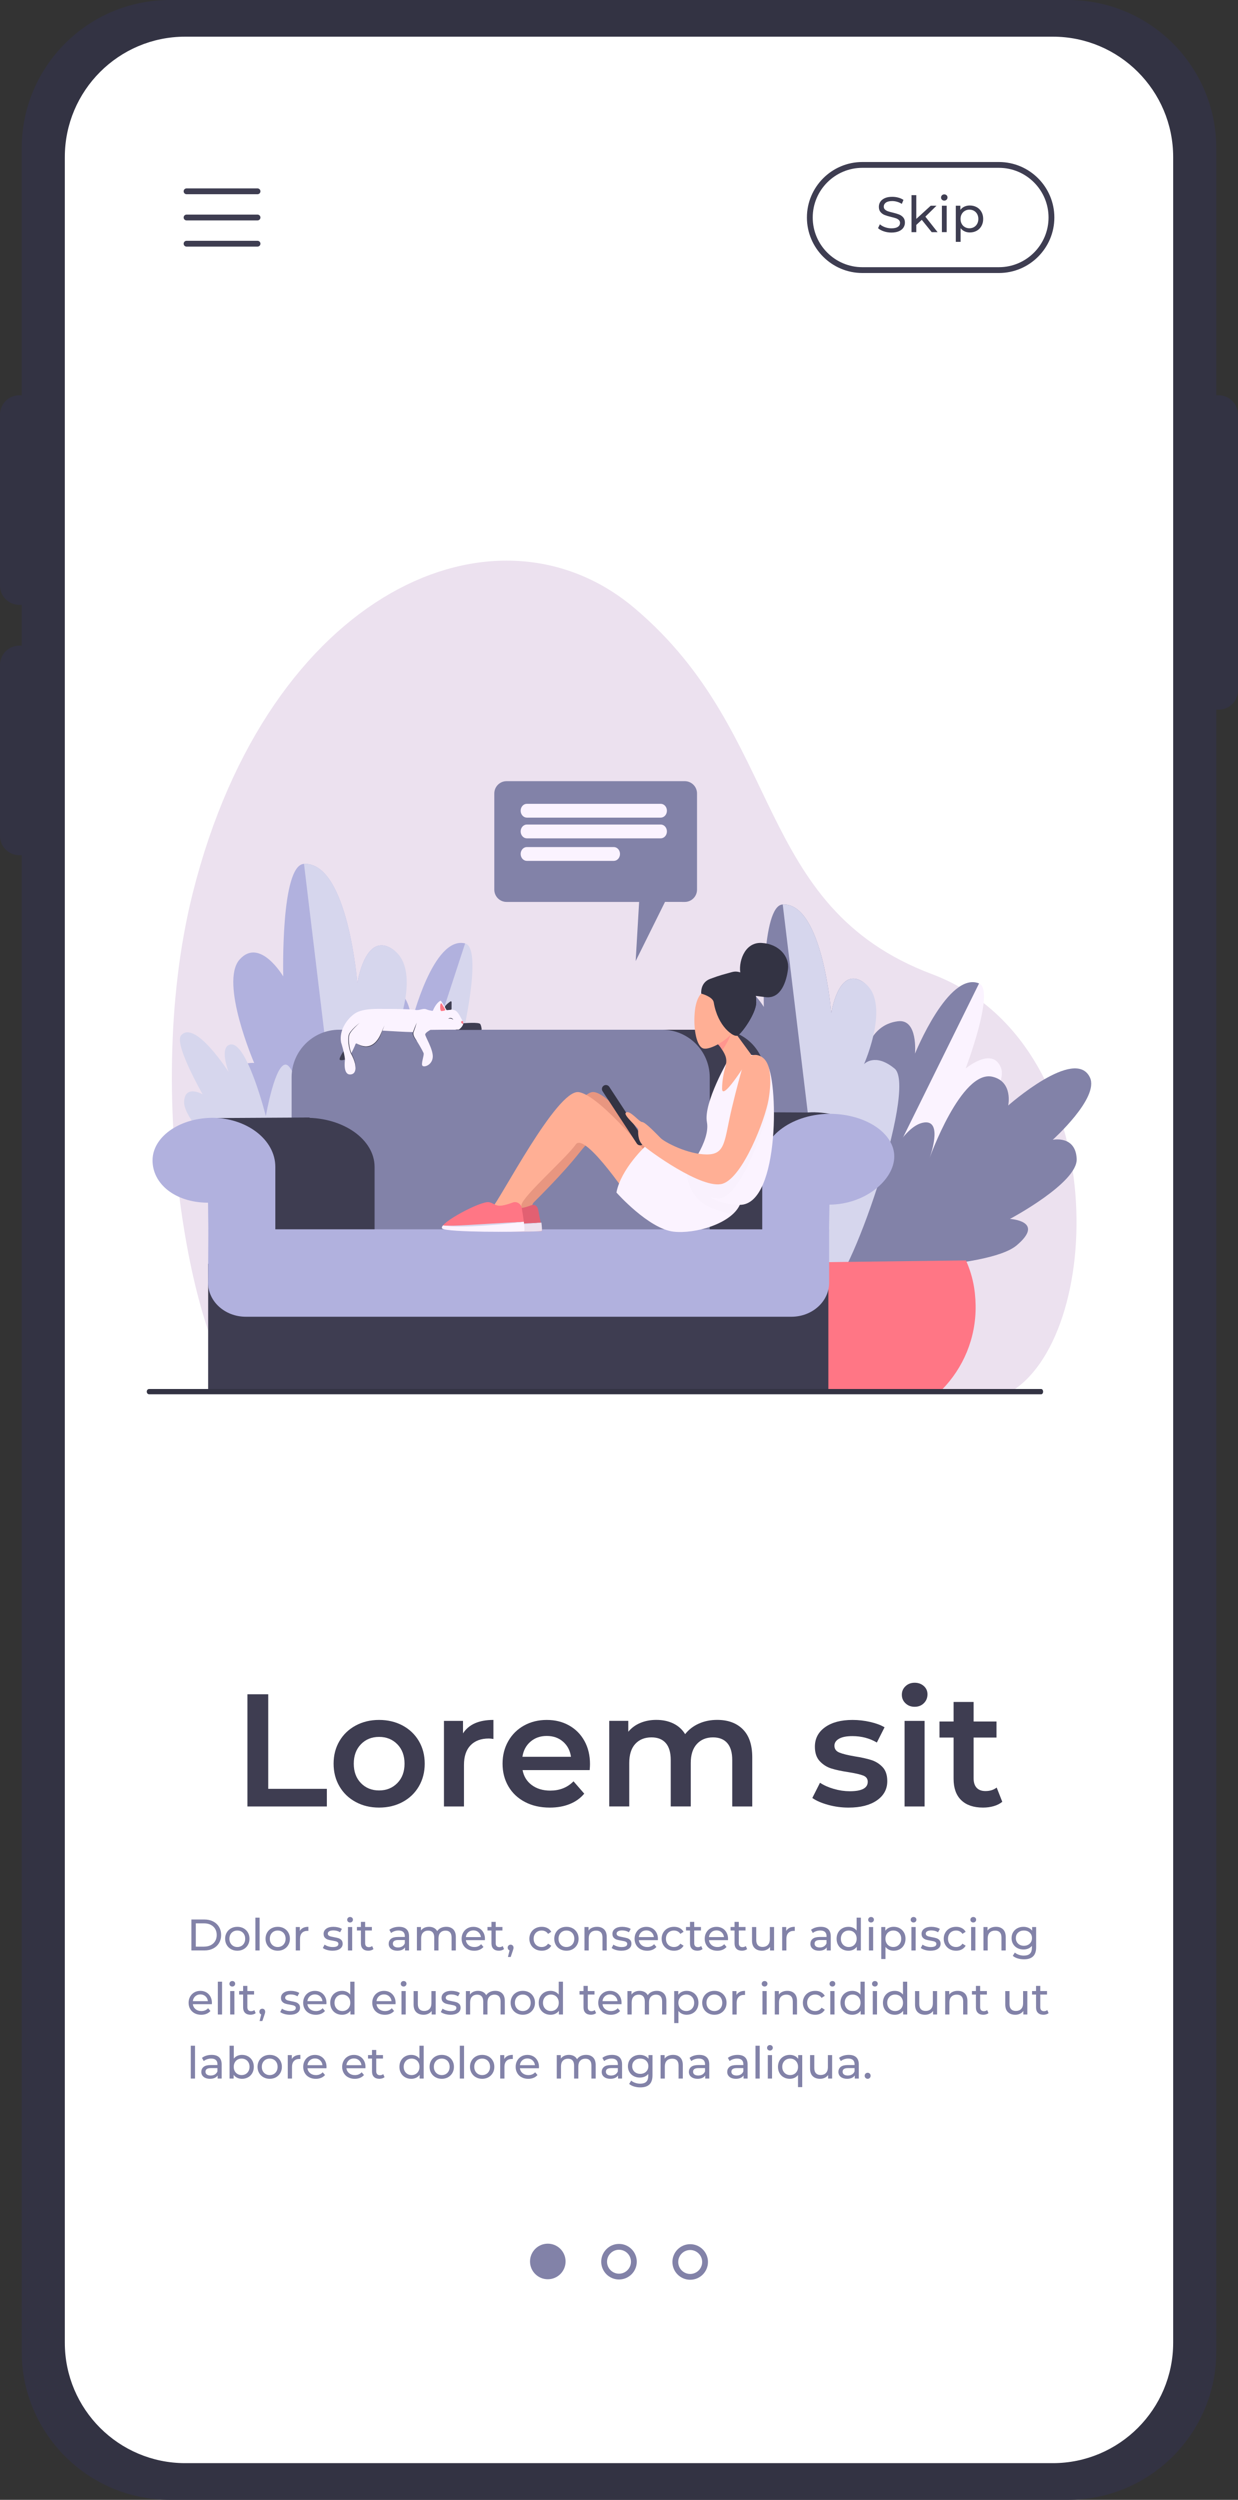 <?xml version="1.0" encoding="UTF-8"?>
<svg xmlns="http://www.w3.org/2000/svg" viewBox="0 0 1064 2147">
  <rect x="0" y="0" width="1064" height="2147" fill="#333333" stroke="none"/>
  <defs>
    <style>
      .cls-1 {
        fill: #fbf3ff;
      }

      .cls-2 {
        fill: #fff;
      }

      .cls-3 {
        fill: #b75742;
      }

      .cls-4 {
        fill: #ffaf95;
      }

      .cls-5 {
        isolation: isolate;
      }

      .cls-6 {
        fill: #50bfa5;
      }

      .cls-7, .cls-8 {
        fill: #ff7685;
      }

      .cls-9 {
        fill: #e89680;
      }

      .cls-10 {
        fill: #d6d6ed;
      }

      .cls-11 {
        fill: #333343;
      }

      .cls-12 {
        fill: #3e3d51;
      }

      .cls-13, .cls-14 {
        fill: #ece1ef;
      }

      .cls-14 {
        opacity: .1;
      }

      .cls-14, .cls-8 {
        mix-blend-mode: multiply;
      }

      .cls-15 {
        fill: #b1b1de;
      }

      .cls-16 {
        fill: #e26072;
      }

      .cls-17 {
        fill: #3c8f7c;
      }

      .cls-18 {
        fill: #8282a8;
      }

      .cls-8 {
        opacity: .45;
      }
    </style>
  </defs>
  <g class="cls-5">
    <g id="Layer_2" data-name="Layer 2">
      <g id="Layer_1-2" data-name="Layer 1">
        <g>
          <g>
            <g>
              <path class="cls-11" d="M1047.37,339.5h-2.02V127.36c0-70.34-57.02-127.36-127.36-127.36H146.01C75.67,0,18.65,57.02,18.65,127.36v212.14h-2.02c-9.18,0-16.63,7.44-16.63,16.63v146.75c0,9.18,7.44,16.63,16.63,16.63h2.02v35h-2.02c-9.18,0-16.63,7.44-16.63,16.63v146.75c0,9.18,7.44,16.63,16.63,16.63h2.02V2019.64c0,70.34,57.02,127.36,127.36,127.36H917.99c70.34,0,127.36-57.02,127.36-127.36V609.5h2.02c9.18,0,16.63-7.44,16.63-16.63v-236.75c0-9.18-7.44-16.63-16.63-16.63Z"/>
              <path class="cls-2" d="M159.15,31.5H904.84c57.09,0,103.44,46.35,103.44,103.44V2012.06c0,57.09-46.35,103.44-103.44,103.44H159.15c-57.09,0-103.44-46.35-103.44-103.44V134.94c0-57.09,46.35-103.44,103.44-103.44Z"/>
            </g>
            <g>
              <g>
                <g>
                  <path class="cls-12" d="M221.33,166.81h-61c-1.38,0-2.5-1.12-2.5-2.5s1.12-2.5,2.5-2.5h61c1.38,0,2.5,1.12,2.5,2.5s-1.12,2.5-2.5,2.5Z"/>
                  <path class="cls-12" d="M221.33,189.31h-61c-1.38,0-2.5-1.12-2.5-2.5s1.12-2.5,2.5-2.5h61c1.38,0,2.5,1.12,2.5,2.5s-1.12,2.5-2.5,2.5Z"/>
                  <path class="cls-12" d="M221.33,211.81h-61c-1.38,0-2.5-1.12-2.5-2.5s1.12-2.5,2.5-2.5h61c1.38,0,2.5,1.12,2.5,2.5s-1.12,2.5-2.5,2.5Z"/>
                </g>
                <g>
                  <g>
                    <path class="cls-12" d="M759.58,198.69c-2.1-.7-3.75-1.61-4.95-2.72l1.59-3.34c1.14,1.03,2.61,1.86,4.39,2.51,1.79,.64,3.62,.96,5.51,.96,2.49,0,4.34-.42,5.57-1.26,1.23-.84,1.84-1.96,1.84-3.37,0-1.03-.34-1.87-1.01-2.51-.67-.64-1.5-1.14-2.49-1.48-.99-.34-2.38-.73-4.18-1.16-2.26-.54-4.08-1.09-5.47-1.63-1.39-.54-2.57-1.38-3.56-2.51-.99-1.13-1.48-2.65-1.48-4.57,0-1.6,.42-3.04,1.26-4.33,.84-1.29,2.12-2.31,3.84-3.09,1.71-.77,3.84-1.16,6.39-1.16,1.77,0,3.52,.23,5.23,.69,1.71,.46,3.19,1.11,4.42,1.97l-1.41,3.43c-1.26-.8-2.6-1.41-4.03-1.82-1.43-.41-2.83-.62-4.2-.62-2.43,0-4.25,.44-5.47,1.33-1.22,.89-1.82,2.03-1.82,3.43,0,1.03,.34,1.87,1.03,2.51,.69,.64,1.54,1.14,2.55,1.5,1.01,.36,2.39,.74,4.14,1.14,2.26,.54,4.07,1.09,5.44,1.63,1.37,.54,2.55,1.37,3.54,2.49,.99,1.11,1.48,2.62,1.48,4.5,0,1.57-.43,3.01-1.29,4.31-.86,1.3-2.16,2.33-3.9,3.09-1.74,.76-3.89,1.14-6.43,1.14-2.26,0-4.44-.35-6.54-1.05Z"/>
                    <path class="cls-12" d="M792.23,188.81l-4.72,4.37v6.22h-4.12v-31.81h4.12v20.41l12.39-11.32h4.97l-9.56,9.39,10.5,13.33h-5.06l-8.53-10.59Z"/>
                    <path class="cls-12" d="M809.57,171.53c-.53-.51-.79-1.14-.79-1.89s.26-1.38,.79-1.91c.53-.53,1.19-.79,1.99-.79s1.46,.25,1.99,.75c.53,.5,.79,1.12,.79,1.87s-.26,1.42-.79,1.95c-.53,.53-1.19,.79-1.99,.79s-1.46-.26-1.99-.77Zm-.06,5.14h4.12v22.72h-4.12v-22.72Z"/>
                    <path class="cls-12" d="M839.43,177.92c1.74,.97,3.11,2.33,4.09,4.07,.99,1.74,1.48,3.76,1.48,6.05s-.49,4.31-1.48,6.07c-.99,1.76-2.35,3.12-4.09,4.09-1.74,.97-3.72,1.46-5.92,1.46-1.63,0-3.12-.31-4.48-.94-1.36-.63-2.51-1.54-3.45-2.74v11.75h-4.12v-31.04h3.94v3.6c.91-1.26,2.07-2.21,3.47-2.85,1.4-.64,2.94-.96,4.63-.96,2.2,0,4.17,.49,5.92,1.46Zm-2.34,17.13c1.16-.67,2.07-1.61,2.74-2.83,.67-1.21,1.01-2.61,1.01-4.18s-.34-2.96-1.01-4.18c-.67-1.21-1.59-2.15-2.74-2.81-1.16-.66-2.46-.99-3.92-.99s-2.72,.34-3.88,1.01c-1.16,.67-2.07,1.61-2.74,2.81-.67,1.2-1.01,2.59-1.01,4.16s.33,2.97,.99,4.18c.66,1.22,1.57,2.16,2.74,2.83,1.17,.67,2.47,1.01,3.9,1.01s2.77-.34,3.92-1.01Z"/>
                  </g>
                  <path class="cls-12" d="M858.5,234.48h-117.33c-26.29,0-47.67-21.39-47.67-47.67s21.39-47.67,47.67-47.67h117.33c26.29,0,47.67,21.39,47.67,47.67s-21.39,47.67-47.67,47.67Zm-117.33-90.34c-23.53,0-42.67,19.14-42.67,42.67s19.14,42.67,42.67,42.67h117.33c23.53,0,42.67-19.14,42.67-42.67s-19.14-42.67-42.67-42.67h-117.33Z"/>
                </g>
              </g>
              <g>
                <path class="cls-18" d="M470.81,1927c-8.42,0-15.28,6.85-15.28,15.28s6.85,15.28,15.28,15.28,15.28-6.85,15.28-15.28-6.85-15.28-15.28-15.28Z"/>
                <path class="cls-18" d="M532,1957.77c-8.42,0-15.28-6.85-15.28-15.28s6.85-15.28,15.28-15.28,15.28,6.85,15.28,15.28-6.85,15.28-15.28,15.28Zm0-25.55c-5.67,0-10.28,4.61-10.28,10.28s4.61,10.28,10.28,10.28,10.28-4.61,10.28-10.28-4.61-10.28-10.28-10.28Z"/>
                <path class="cls-18" d="M593.19,1958c-8.42,0-15.28-6.85-15.28-15.28s6.85-15.28,15.28-15.28,15.28,6.85,15.28,15.28-6.85,15.28-15.28,15.28Zm0-25.55c-5.67,0-10.28,4.61-10.28,10.28s4.61,10.28,10.28,10.28,10.28-4.61,10.28-10.28-4.61-10.28-10.28-10.28Z"/>
              </g>
              <g>
                <g>
                  <path class="cls-12" d="M212.65,1455.15h17.89v81.21h50.38v15.14h-68.28v-96.36Z"/>
                  <path class="cls-12" d="M305.7,1547.65c-5.97-3.21-10.62-7.68-13.97-13.42-3.35-5.73-5.02-12.23-5.02-19.48s1.67-13.72,5.02-19.41c3.35-5.69,8.01-10.14,13.97-13.35,5.96-3.21,12.66-4.82,20.1-4.82s14.27,1.61,20.24,4.82c5.96,3.21,10.62,7.66,13.97,13.35,3.35,5.69,5.02,12.16,5.02,19.41s-1.68,13.74-5.02,19.48c-3.35,5.74-8.01,10.21-13.97,13.42-5.97,3.21-12.71,4.82-20.24,4.82s-14.13-1.6-20.1-4.82Zm35.79-16.24c4.13-4.22,6.19-9.77,6.19-16.66s-2.06-12.43-6.19-16.66c-4.13-4.22-9.36-6.33-15.69-6.33s-11.54,2.11-15.62,6.33c-4.08,4.22-6.13,9.77-6.13,16.66s2.04,12.44,6.13,16.66c4.08,4.22,9.29,6.33,15.62,6.33s11.56-2.11,15.69-6.33Z"/>
                  <path class="cls-12" d="M424.08,1477.17v16.38c-1.47-.27-2.8-.41-3.99-.41-6.7,0-11.93,1.95-15.69,5.85-3.76,3.9-5.64,9.52-5.64,16.86v35.65h-17.21v-73.51h16.38v10.74c4.96-7.71,13.67-11.56,26.15-11.56Z"/>
                  <path class="cls-12" d="M506.81,1520.26h-57.68c1.01,5.42,3.65,9.7,7.92,12.87,4.27,3.17,9.57,4.75,15.9,4.75,8.07,0,14.73-2.66,19.96-7.98l9.22,10.6c-3.3,3.95-7.48,6.93-12.53,8.95-5.05,2.02-10.74,3.03-17.07,3.03-8.08,0-15.19-1.6-21.34-4.82-6.15-3.21-10.9-7.68-14.25-13.42-3.35-5.73-5.02-12.23-5.02-19.48s1.63-13.6,4.89-19.34c3.26-5.73,7.78-10.21,13.56-13.42,5.78-3.21,12.3-4.82,19.55-4.82s13.56,1.58,19.2,4.75c5.64,3.17,10.05,7.62,13.21,13.35,3.17,5.74,4.75,12.37,4.75,19.89,0,1.19-.09,2.89-.28,5.09Zm-50.86-24.43c-3.81,3.26-6.13,7.59-6.95,13.01h41.71c-.74-5.32-2.98-9.64-6.75-12.94-3.76-3.3-8.44-4.96-14.04-4.96s-10.17,1.63-13.97,4.89Z"/>
                  <path class="cls-12" d="M638.41,1485.22c5.41,5.37,8.12,13.42,8.12,24.16v42.12h-17.21v-39.92c0-6.42-1.42-11.26-4.27-14.52-2.85-3.26-6.93-4.89-12.25-4.89-5.78,0-10.42,1.91-13.9,5.71-3.49,3.81-5.23,9.25-5.23,16.31v37.3h-17.21v-39.92c0-6.42-1.42-11.26-4.27-14.52-2.85-3.26-6.93-4.89-12.25-4.89-5.87,0-10.53,1.88-13.97,5.64-3.44,3.76-5.16,9.22-5.16,16.38v37.3h-17.21v-73.51h16.38v9.36c2.75-3.3,6.19-5.83,10.32-7.57,4.13-1.74,8.72-2.62,13.76-2.62,5.51,0,10.39,1.03,14.66,3.1,4.27,2.07,7.64,5.12,10.12,9.15,3.03-3.85,6.93-6.86,11.7-9.02,4.77-2.16,10.05-3.23,15.83-3.23,9.27,0,16.61,2.68,22.03,8.05Z"/>
                  <path class="cls-12" d="M711.77,1550.13c-5.69-1.56-10.23-3.53-13.63-5.92l6.61-13.08c3.3,2.2,7.27,3.97,11.91,5.3,4.63,1.33,9.2,2,13.7,2,10.28,0,15.42-2.71,15.42-8.12,0-2.57-1.31-4.36-3.92-5.37-2.62-1.01-6.81-1.97-12.6-2.89-6.06-.92-10.99-1.97-14.8-3.17-3.81-1.19-7.11-3.28-9.91-6.26-2.8-2.98-4.2-7.13-4.2-12.46,0-6.97,2.91-12.55,8.74-16.72,5.83-4.17,13.7-6.26,23.61-6.26,5.05,0,10.09,.57,15.14,1.72,5.05,1.15,9.18,2.68,12.39,4.61l-6.61,13.08c-6.24-3.67-13.26-5.51-21.06-5.51-5.05,0-8.88,.76-11.49,2.27-2.62,1.51-3.92,3.51-3.92,5.99,0,2.75,1.4,4.7,4.2,5.85,2.8,1.15,7.13,2.23,13.01,3.24,5.87,.92,10.69,1.97,14.45,3.17,3.76,1.19,7,3.21,9.7,6.06,2.71,2.85,4.06,6.88,4.06,12.11,0,6.88-2.98,12.39-8.95,16.52-5.97,4.13-14.09,6.19-24.36,6.19-5.97,0-11.79-.78-17.48-2.34Z"/>
                  <path class="cls-12" d="M778.26,1462.92c-2.11-1.97-3.17-4.43-3.17-7.36s1.05-5.39,3.17-7.36c2.11-1.97,4.73-2.96,7.85-2.96s5.73,.94,7.85,2.82c2.11,1.88,3.17,4.25,3.17,7.09,0,3.03-1.03,5.58-3.1,7.64-2.07,2.06-4.7,3.1-7.91,3.1s-5.74-.98-7.85-2.96Zm-.83,15.07h17.21v73.51h-17.21v-73.51Z"/>
                  <path class="cls-12" d="M861.4,1547.51c-2.02,1.65-4.47,2.89-7.36,3.72s-5.94,1.24-9.15,1.24c-8.08,0-14.32-2.11-18.72-6.33-4.41-4.22-6.61-10.37-6.61-18.45v-35.38h-12.11v-13.77h12.11v-16.79h17.21v16.79h19.68v13.77h-19.68v34.96c0,3.58,.87,6.31,2.62,8.19,1.74,1.88,4.27,2.82,7.57,2.82,3.85,0,7.07-1.01,9.64-3.03l4.82,12.25Z"/>
                </g>
                <g>
                  <path class="cls-18" d="M164.49,1648.58h11.21c2.81,0,5.31,.56,7.49,1.67,2.18,1.12,3.87,2.68,5.07,4.69,1.2,2.01,1.81,4.33,1.81,6.94s-.6,4.92-1.81,6.93c-1.2,2.01-2.89,3.58-5.07,4.69-2.18,1.12-4.67,1.67-7.49,1.67h-11.21v-26.6Zm10.98,23.29c2.15,0,4.05-.42,5.68-1.25,1.63-.84,2.89-2.01,3.78-3.51,.89-1.51,1.33-3.25,1.33-5.22s-.44-3.72-1.33-5.23c-.89-1.51-2.15-2.68-3.78-3.51-1.63-.84-3.53-1.25-5.68-1.25h-7.18v19.99h7.18Z"/>
                  <path class="cls-18" d="M198.58,1674.08c-1.6-.89-2.84-2.11-3.74-3.67-.9-1.56-1.35-3.33-1.35-5.3s.45-3.74,1.35-5.3c.9-1.56,2.15-2.77,3.74-3.65,1.6-.87,3.39-1.31,5.4-1.31s3.79,.44,5.38,1.31c1.58,.87,2.83,2.09,3.72,3.65,.9,1.56,1.35,3.33,1.35,5.3s-.45,3.74-1.35,5.3c-.9,1.56-2.14,2.78-3.72,3.67-1.58,.89-3.38,1.33-5.38,1.33s-3.8-.44-5.4-1.33Zm8.87-2.75c1.03-.59,1.83-1.43,2.41-2.51,.58-1.08,.87-2.31,.87-3.7s-.29-2.63-.87-3.71c-.58-1.08-1.39-1.91-2.41-2.49-1.03-.58-2.19-.87-3.48-.87s-2.45,.29-3.48,.87c-1.03,.58-1.84,1.41-2.43,2.49-.59,1.08-.89,2.31-.89,3.71s.3,2.63,.89,3.7c.6,1.08,1.41,1.91,2.43,2.51,1.03,.6,2.18,.89,3.48,.89s2.45-.3,3.48-.89Z"/>
                  <path class="cls-18" d="M219.48,1646.99h3.65v28.2h-3.65v-28.2Z"/>
                  <path class="cls-18" d="M233.31,1674.08c-1.6-.89-2.84-2.11-3.74-3.67-.9-1.56-1.35-3.33-1.35-5.3s.45-3.74,1.35-5.3c.9-1.56,2.15-2.77,3.74-3.65,1.6-.87,3.39-1.31,5.4-1.31s3.79,.44,5.38,1.31c1.58,.87,2.83,2.09,3.72,3.65,.9,1.56,1.35,3.33,1.35,5.3s-.45,3.74-1.35,5.3-2.14,2.78-3.72,3.67c-1.58,.89-3.38,1.33-5.38,1.33s-3.8-.44-5.4-1.33Zm8.87-2.75c1.03-.59,1.83-1.43,2.41-2.51,.58-1.08,.87-2.31,.87-3.7s-.29-2.63-.87-3.71c-.58-1.08-1.39-1.91-2.41-2.49-1.03-.58-2.19-.87-3.48-.87s-2.45,.29-3.48,.87c-1.03,.58-1.84,1.41-2.43,2.49-.59,1.08-.89,2.31-.89,3.71s.3,2.63,.89,3.7c.6,1.08,1.41,1.91,2.43,2.51,1.03,.6,2.18,.89,3.48,.89s2.45-.3,3.48-.89Z"/>
                  <path class="cls-18" d="M260.52,1655.76c1.24-.61,2.75-.91,4.52-.91v3.54c-.2-.03-.48-.04-.84-.04-1.98,0-3.53,.59-4.66,1.77-1.13,1.18-1.69,2.86-1.69,5.04v10.03h-3.65v-20.14h3.5v3.38c.63-1.16,1.57-2.05,2.81-2.66Z"/>
                  <path class="cls-18" d="M281.03,1674.74c-1.52-.44-2.71-1.01-3.57-1.69l1.52-2.89c.89,.63,1.96,1.14,3.23,1.52,1.27,.38,2.55,.57,3.84,.57,3.19,0,4.79-.91,4.79-2.74,0-.61-.22-1.09-.65-1.44-.43-.35-.97-.61-1.62-.78-.65-.16-1.56-.35-2.75-.55-1.62-.25-2.94-.54-3.97-.87-1.03-.33-1.91-.89-2.64-1.67-.74-.79-1.1-1.89-1.1-3.31,0-1.82,.76-3.29,2.28-4.39,1.52-1.1,3.56-1.65,6.12-1.65,1.34,0,2.68,.17,4.03,.49,1.34,.33,2.45,.77,3.31,1.33l-1.56,2.89c-1.65-1.06-3.58-1.6-5.81-1.6-1.55,0-2.72,.25-3.53,.76-.81,.51-1.22,1.18-1.22,2.01,0,.66,.23,1.18,.68,1.56,.46,.38,1.02,.66,1.69,.84,.67,.18,1.62,.38,2.83,.61,1.62,.28,2.93,.58,3.93,.89,1,.32,1.86,.86,2.57,1.62,.71,.76,1.06,1.82,1.06,3.19,0,1.82-.78,3.27-2.34,4.35-1.56,1.08-3.68,1.62-6.37,1.62-1.65,0-3.23-.22-4.75-.66Z"/>
                  <path class="cls-18" d="M299.1,1650.48c-.47-.46-.7-1.01-.7-1.67s.23-1.22,.7-1.69c.47-.47,1.06-.7,1.77-.7s1.3,.22,1.77,.66c.47,.44,.7,1,.7,1.65s-.23,1.26-.7,1.73-1.06,.7-1.77,.7-1.3-.23-1.77-.68Zm-.06,4.56h3.65v20.14h-3.65v-20.14Z"/>
                  <path class="cls-18" d="M320.97,1674c-.53,.46-1.19,.8-1.98,1.04-.79,.24-1.6,.36-2.43,.36-2.03,0-3.6-.54-4.71-1.63-1.12-1.09-1.67-2.65-1.67-4.68v-11.06h-3.42v-3h3.42v-4.41h3.65v4.41h5.78v3h-5.78v10.91c0,1.09,.27,1.92,.82,2.51,.55,.58,1.32,.87,2.34,.87,1.11,0,2.06-.32,2.85-.95l1.14,2.62Z"/>
                  <path class="cls-18" d="M349.34,1656.9c1.48,1.37,2.22,3.41,2.22,6.12v12.16h-3.46v-2.66c-.61,.94-1.48,1.65-2.6,2.15-1.13,.49-2.46,.74-4.01,.74-2.26,0-4.06-.54-5.41-1.63-1.36-1.09-2.03-2.52-2.03-4.29s.65-3.2,1.94-4.28c1.29-1.08,3.34-1.62,6.16-1.62h5.78v-.72c0-1.57-.46-2.77-1.37-3.61-.91-.84-2.25-1.25-4.03-1.25-1.19,0-2.36,.2-3.5,.59-1.14,.39-2.1,.92-2.89,1.58l-1.52-2.74c1.04-.84,2.28-1.47,3.72-1.92,1.44-.44,2.98-.67,4.6-.67,2.79,0,4.92,.68,6.4,2.05Zm-3.63,14.76c1.01-.62,1.75-1.5,2.2-2.64v-2.81h-5.62c-3.09,0-4.64,1.04-4.64,3.12,0,1.01,.39,1.81,1.18,2.39,.79,.58,1.87,.87,3.27,.87s2.6-.31,3.61-.93Z"/>
                  <path class="cls-18" d="M389.54,1657.06c1.48,1.47,2.22,3.65,2.22,6.54v11.59h-3.65v-11.17c0-1.95-.45-3.42-1.35-4.41-.9-.99-2.19-1.48-3.86-1.48-1.85,0-3.32,.58-4.41,1.73-1.09,1.15-1.63,2.81-1.63,4.96v10.37h-3.65v-11.17c0-1.95-.45-3.42-1.35-4.41-.9-.99-2.19-1.48-3.86-1.48-1.85,0-3.32,.58-4.41,1.73-1.09,1.15-1.63,2.81-1.63,4.96v10.37h-3.65v-20.14h3.5v3c.73-1.04,1.7-1.83,2.89-2.38,1.19-.54,2.55-.82,4.07-.82s2.96,.32,4.18,.95c1.22,.63,2.15,1.56,2.81,2.77,.76-1.17,1.82-2.08,3.17-2.74,1.35-.66,2.88-.99,4.58-.99,2.53,0,4.54,.74,6.02,2.21Z"/>
                  <path class="cls-18" d="M416.73,1666.33h-16.34c.23,1.77,1.01,3.2,2.34,4.28,1.33,1.08,2.98,1.62,4.96,1.62,2.41,0,4.34-.81,5.81-2.43l2.01,2.36c-.91,1.06-2.05,1.88-3.4,2.43-1.36,.56-2.87,.84-4.54,.84-2.13,0-4.02-.44-5.66-1.31-1.65-.88-2.92-2.1-3.82-3.67-.9-1.57-1.35-3.34-1.35-5.32s.44-3.71,1.31-5.28c.87-1.57,2.08-2.79,3.61-3.67,1.53-.87,3.26-1.31,5.19-1.31s3.64,.44,5.15,1.31c1.51,.87,2.69,2.1,3.53,3.67,.85,1.57,1.27,3.37,1.27,5.4,0,.28-.03,.65-.08,1.1Zm-14.27-6.8c-1.18,1.06-1.87,2.46-2.07,4.18h12.92c-.2-1.7-.89-3.08-2.07-4.16-1.18-1.08-2.64-1.62-4.39-1.62s-3.21,.53-4.39,1.6Z"/>
                  <path class="cls-18" d="M433.18,1674c-.53,.46-1.19,.8-1.98,1.04-.79,.24-1.6,.36-2.43,.36-2.03,0-3.6-.54-4.71-1.63-1.12-1.09-1.67-2.65-1.67-4.68v-11.06h-3.42v-3h3.42v-4.41h3.65v4.41h5.78v3h-5.78v10.91c0,1.09,.27,1.92,.82,2.51,.55,.58,1.32,.87,2.34,.87,1.11,0,2.06-.32,2.85-.95l1.14,2.62Z"/>
                  <path class="cls-18" d="M440.65,1670.94c.47,.49,.7,1.11,.7,1.84,0,.38-.04,.75-.13,1.1-.09,.35-.26,.9-.51,1.63l-1.79,5.28h-2.39l1.41-5.66c-.48-.18-.87-.48-1.16-.89-.29-.42-.44-.91-.44-1.46,0-.76,.24-1.38,.72-1.86,.48-.48,1.09-.72,1.82-.72s1.3,.25,1.77,.74Z"/>
                  <path class="cls-18" d="M460.11,1674.08c-1.61-.89-2.87-2.11-3.78-3.67s-1.37-3.33-1.37-5.3,.46-3.74,1.37-5.3c.91-1.56,2.17-2.77,3.78-3.65,1.61-.87,3.44-1.31,5.49-1.31,1.82,0,3.45,.37,4.88,1.1,1.43,.74,2.54,1.8,3.32,3.19l-2.77,1.79c-.63-.96-1.42-1.68-2.36-2.17-.94-.48-1.98-.72-3.12-.72-1.32,0-2.5,.29-3.55,.87-1.05,.58-1.88,1.41-2.47,2.49-.6,1.08-.89,2.31-.89,3.71s.3,2.67,.89,3.74c.59,1.08,1.42,1.91,2.47,2.49,1.05,.58,2.24,.88,3.55,.88,1.14,0,2.18-.24,3.12-.72,.94-.48,1.72-1.2,2.36-2.17l2.77,1.75c-.79,1.39-1.89,2.46-3.32,3.21-1.43,.75-3.06,1.12-4.88,1.12-2.05,0-3.88-.44-5.49-1.33Z"/>
                  <path class="cls-18" d="M481.44,1674.08c-1.6-.89-2.84-2.11-3.74-3.67-.9-1.56-1.35-3.33-1.35-5.3s.45-3.74,1.35-5.3c.9-1.56,2.15-2.77,3.74-3.65,1.6-.87,3.39-1.31,5.4-1.31s3.79,.44,5.38,1.31c1.58,.87,2.82,2.09,3.72,3.65,.9,1.56,1.35,3.33,1.35,5.3s-.45,3.74-1.35,5.3-2.14,2.78-3.72,3.67c-1.58,.89-3.38,1.33-5.38,1.33s-3.8-.44-5.4-1.33Zm8.87-2.75c1.03-.59,1.83-1.43,2.41-2.51,.58-1.08,.87-2.31,.87-3.7s-.29-2.63-.87-3.71c-.58-1.08-1.39-1.91-2.41-2.49-1.03-.58-2.18-.87-3.48-.87s-2.45,.29-3.48,.87c-1.03,.58-1.84,1.41-2.43,2.49-.6,1.08-.89,2.31-.89,3.71s.3,2.63,.89,3.7c.6,1.08,1.41,1.91,2.43,2.51,1.03,.6,2.19,.89,3.48,.89s2.45-.3,3.48-.89Z"/>
                  <path class="cls-18" d="M519.19,1657.07c1.51,1.48,2.26,3.65,2.26,6.52v11.59h-3.65v-11.17c0-1.95-.47-3.42-1.41-4.41-.94-.99-2.28-1.48-4.03-1.48-1.98,0-3.53,.58-4.67,1.73-1.14,1.15-1.71,2.81-1.71,4.96v10.37h-3.65v-20.14h3.5v3.04c.73-1.04,1.73-1.84,2.98-2.39,1.25-.56,2.68-.84,4.27-.84,2.56,0,4.59,.74,6.1,2.22Z"/>
                  <path class="cls-18" d="M529.25,1674.74c-1.52-.44-2.71-1.01-3.57-1.69l1.52-2.89c.89,.63,1.96,1.14,3.23,1.52,1.27,.38,2.55,.57,3.84,.57,3.19,0,4.79-.91,4.79-2.74,0-.61-.21-1.09-.65-1.44-.43-.35-.97-.61-1.61-.78-.65-.16-1.56-.35-2.75-.55-1.62-.25-2.94-.54-3.97-.87s-1.91-.89-2.64-1.67c-.74-.79-1.1-1.89-1.1-3.31,0-1.82,.76-3.29,2.28-4.39,1.52-1.1,3.56-1.65,6.12-1.65,1.34,0,2.68,.17,4.03,.49,1.34,.33,2.44,.77,3.3,1.33l-1.56,2.89c-1.65-1.06-3.59-1.6-5.81-1.6-1.55,0-2.72,.25-3.53,.76-.81,.51-1.22,1.18-1.22,2.01,0,.66,.23,1.18,.68,1.56,.46,.38,1.02,.66,1.69,.84,.67,.18,1.62,.38,2.83,.61,1.62,.28,2.93,.58,3.93,.89,1,.32,1.86,.86,2.56,1.62,.71,.76,1.06,1.82,1.06,3.19,0,1.82-.78,3.27-2.34,4.35-1.56,1.08-3.68,1.62-6.36,1.62-1.65,0-3.23-.22-4.75-.66Z"/>
                  <path class="cls-18" d="M565.38,1666.33h-16.34c.23,1.77,1.01,3.2,2.34,4.28s2.98,1.62,4.96,1.62c2.41,0,4.34-.81,5.81-2.43l2.01,2.36c-.91,1.06-2.05,1.88-3.4,2.43-1.36,.56-2.87,.84-4.54,.84-2.13,0-4.02-.44-5.66-1.31-1.65-.88-2.92-2.1-3.82-3.67-.9-1.57-1.35-3.34-1.35-5.32s.44-3.71,1.31-5.28c.87-1.57,2.08-2.79,3.61-3.67,1.53-.87,3.26-1.31,5.19-1.31s3.64,.44,5.15,1.31c1.51,.87,2.69,2.1,3.53,3.67,.85,1.57,1.27,3.37,1.27,5.4,0,.28-.03,.65-.08,1.1Zm-14.27-6.8c-1.18,1.06-1.87,2.46-2.07,4.18h12.92c-.2-1.7-.89-3.08-2.07-4.16-1.18-1.08-2.64-1.62-4.39-1.62s-3.21,.53-4.39,1.6Z"/>
                  <path class="cls-18" d="M573.8,1674.08c-1.61-.89-2.87-2.11-3.78-3.67-.91-1.56-1.37-3.33-1.37-5.3s.46-3.74,1.37-5.3c.91-1.56,2.17-2.77,3.78-3.65,1.61-.87,3.44-1.31,5.49-1.31,1.82,0,3.45,.37,4.88,1.1,1.43,.74,2.54,1.8,3.33,3.19l-2.77,1.79c-.63-.96-1.42-1.68-2.36-2.17-.94-.48-1.98-.72-3.12-.72-1.32,0-2.5,.29-3.55,.87-1.05,.58-1.88,1.41-2.47,2.49-.6,1.08-.89,2.31-.89,3.71s.3,2.67,.89,3.74c.59,1.08,1.42,1.91,2.47,2.49,1.05,.58,2.24,.88,3.55,.88,1.14,0,2.18-.24,3.12-.72,.94-.48,1.72-1.2,2.36-2.17l2.77,1.75c-.79,1.39-1.89,2.46-3.33,3.21-1.43,.75-3.06,1.12-4.88,1.12-2.05,0-3.88-.44-5.49-1.33Z"/>
                  <path class="cls-18" d="M603.8,1674c-.53,.46-1.19,.8-1.98,1.04-.79,.24-1.6,.36-2.43,.36-2.03,0-3.6-.54-4.71-1.63-1.12-1.09-1.67-2.65-1.67-4.68v-11.06h-3.42v-3h3.42v-4.41h3.65v4.41h5.78v3h-5.78v10.91c0,1.09,.27,1.92,.82,2.51,.54,.58,1.32,.87,2.34,.87,1.11,0,2.06-.32,2.85-.95l1.14,2.62Z"/>
                  <path class="cls-18" d="M625.65,1666.33h-16.34c.23,1.77,1.01,3.2,2.34,4.28,1.33,1.08,2.98,1.62,4.96,1.62,2.41,0,4.34-.81,5.81-2.43l2.01,2.36c-.91,1.06-2.05,1.88-3.4,2.43-1.36,.56-2.87,.84-4.54,.84-2.13,0-4.02-.44-5.66-1.31-1.65-.88-2.92-2.1-3.82-3.67-.9-1.57-1.35-3.34-1.35-5.32s.44-3.71,1.31-5.28c.87-1.57,2.08-2.79,3.61-3.67,1.53-.87,3.26-1.31,5.19-1.31s3.64,.44,5.15,1.31c1.51,.87,2.69,2.1,3.53,3.67,.85,1.57,1.27,3.37,1.27,5.4,0,.28-.03,.65-.08,1.1Zm-14.27-6.8c-1.18,1.06-1.87,2.46-2.07,4.18h12.92c-.2-1.7-.89-3.08-2.07-4.16-1.18-1.08-2.64-1.62-4.39-1.62s-3.21,.53-4.39,1.6Z"/>
                  <path class="cls-18" d="M642.1,1674c-.53,.46-1.19,.8-1.98,1.04-.79,.24-1.6,.36-2.43,.36-2.03,0-3.6-.54-4.71-1.63-1.12-1.09-1.67-2.65-1.67-4.68v-11.06h-3.42v-3h3.42v-4.41h3.65v4.41h5.78v3h-5.78v10.91c0,1.09,.27,1.92,.82,2.51,.54,.58,1.32,.87,2.34,.87,1.11,0,2.06-.32,2.85-.95l1.14,2.62Z"/>
                  <path class="cls-18" d="M665.28,1655.04v20.14h-3.46v-3.04c-.74,1.04-1.7,1.84-2.91,2.41-1.2,.57-2.51,.86-3.93,.86-2.69,0-4.8-.74-6.35-2.22-1.55-1.48-2.32-3.67-2.32-6.55v-11.59h3.65v11.17c0,1.95,.47,3.43,1.41,4.43,.94,1,2.28,1.5,4.03,1.5,1.93,0,3.45-.58,4.56-1.75,1.11-1.17,1.67-2.81,1.67-4.94v-10.41h3.65Z"/>
                  <path class="cls-18" d="M678.54,1655.76c1.24-.61,2.75-.91,4.52-.91v3.54c-.2-.03-.48-.04-.84-.04-1.98,0-3.53,.59-4.66,1.77-1.13,1.18-1.69,2.86-1.69,5.04v10.03h-3.65v-20.14h3.5v3.38c.63-1.16,1.57-2.05,2.81-2.66Z"/>
                  <path class="cls-18" d="M711.78,1656.9c1.48,1.37,2.22,3.41,2.22,6.12v12.16h-3.46v-2.66c-.61,.94-1.48,1.65-2.6,2.15-1.13,.49-2.46,.74-4.01,.74-2.25,0-4.06-.54-5.41-1.63-1.36-1.09-2.03-2.52-2.03-4.29s.65-3.2,1.94-4.28c1.29-1.08,3.34-1.62,6.16-1.62h5.78v-.72c0-1.57-.46-2.77-1.37-3.61-.91-.84-2.26-1.25-4.03-1.25-1.19,0-2.36,.2-3.5,.59-1.14,.39-2.1,.92-2.89,1.58l-1.52-2.74c1.04-.84,2.28-1.47,3.72-1.92,1.44-.44,2.98-.67,4.6-.67,2.79,0,4.92,.68,6.4,2.05Zm-3.63,14.76c1.01-.62,1.75-1.5,2.2-2.64v-2.81h-5.62c-3.09,0-4.64,1.04-4.64,3.12,0,1.01,.39,1.81,1.18,2.39,.78,.58,1.87,.87,3.27,.87s2.6-.31,3.61-.93Z"/>
                  <path class="cls-18" d="M739.87,1646.99v28.2h-3.5v-3.19c-.81,1.12-1.84,1.96-3.08,2.55s-2.61,.87-4.1,.87c-1.95,0-3.7-.43-5.24-1.29-1.55-.86-2.75-2.07-3.63-3.63-.87-1.56-1.31-3.35-1.31-5.38s.44-3.81,1.31-5.36c.87-1.54,2.08-2.75,3.63-3.61,1.54-.86,3.29-1.29,5.24-1.29,1.44,0,2.77,.27,3.99,.82,1.22,.55,2.23,1.35,3.04,2.41v-11.1h3.65Zm-6.92,24.34c1.04-.59,1.85-1.43,2.43-2.51,.58-1.08,.87-2.31,.87-3.7s-.29-2.63-.87-3.71c-.58-1.08-1.39-1.91-2.43-2.49-1.04-.58-2.19-.87-3.46-.87s-2.45,.29-3.48,.87c-1.03,.58-1.84,1.41-2.43,2.49-.6,1.08-.89,2.31-.89,3.71s.3,2.63,.89,3.7c.59,1.08,1.41,1.91,2.43,2.51,1.03,.6,2.18,.89,3.48,.89s2.42-.3,3.46-.89Z"/>
                  <path class="cls-18" d="M746.85,1650.48c-.47-.46-.7-1.01-.7-1.67s.23-1.22,.7-1.69,1.06-.7,1.77-.7,1.3,.22,1.77,.66c.47,.44,.7,1,.7,1.65s-.23,1.26-.7,1.73-1.06,.7-1.77,.7-1.3-.23-1.77-.68Zm-.06,4.56h3.65v20.14h-3.65v-20.14Z"/>
                  <path class="cls-18" d="M773.31,1656.14c1.54,.86,2.75,2.06,3.63,3.61,.87,1.55,1.31,3.33,1.31,5.36s-.44,3.82-1.31,5.38c-.87,1.56-2.08,2.77-3.63,3.63-1.55,.86-3.29,1.29-5.24,1.29-1.44,0-2.77-.28-3.97-.84-1.2-.56-2.22-1.37-3.06-2.43v10.41h-3.65v-27.51h3.5v3.19c.81-1.12,1.84-1.96,3.08-2.53,1.24-.57,2.61-.86,4.1-.86,1.95,0,3.7,.43,5.24,1.29Zm-2.07,15.18c1.03-.59,1.84-1.43,2.43-2.51,.59-1.08,.89-2.31,.89-3.7s-.3-2.63-.89-3.71c-.6-1.08-1.41-1.91-2.43-2.49-1.03-.58-2.18-.87-3.48-.87s-2.41,.3-3.44,.89c-1.03,.6-1.84,1.42-2.43,2.49-.6,1.06-.89,2.29-.89,3.69s.29,2.63,.87,3.7c.58,1.08,1.39,1.91,2.43,2.51,1.04,.6,2.19,.89,3.46,.89s2.45-.3,3.48-.89Z"/>
                  <path class="cls-18" d="M783.37,1650.48c-.47-.46-.7-1.01-.7-1.67s.23-1.22,.7-1.69c.47-.47,1.06-.7,1.77-.7s1.3,.22,1.77,.66c.47,.44,.7,1,.7,1.65s-.23,1.26-.7,1.73-1.06,.7-1.77,.7-1.3-.23-1.77-.68Zm-.06,4.56h3.65v20.14h-3.65v-20.14Z"/>
                  <path class="cls-18" d="M794.94,1674.74c-1.52-.44-2.71-1.01-3.57-1.69l1.52-2.89c.89,.63,1.96,1.14,3.23,1.52,1.27,.38,2.55,.57,3.84,.57,3.19,0,4.79-.91,4.79-2.74,0-.61-.22-1.09-.65-1.44-.43-.35-.97-.61-1.61-.78-.65-.16-1.56-.35-2.75-.55-1.62-.25-2.95-.54-3.97-.87-1.03-.33-1.91-.89-2.64-1.67-.74-.79-1.1-1.89-1.1-3.31,0-1.82,.76-3.29,2.28-4.39,1.52-1.1,3.56-1.65,6.12-1.65,1.34,0,2.68,.17,4.03,.49,1.34,.33,2.44,.77,3.31,1.33l-1.56,2.89c-1.65-1.06-3.59-1.6-5.81-1.6-1.55,0-2.72,.25-3.53,.76-.81,.51-1.22,1.18-1.22,2.01,0,.66,.23,1.18,.68,1.56,.46,.38,1.02,.66,1.69,.84,.67,.18,1.62,.38,2.83,.61,1.62,.28,2.93,.58,3.93,.89,1,.32,1.86,.86,2.57,1.62,.71,.76,1.06,1.82,1.06,3.19,0,1.82-.78,3.27-2.34,4.35-1.56,1.08-3.68,1.62-6.36,1.62-1.65,0-3.23-.22-4.75-.66Z"/>
                  <path class="cls-18" d="M816.24,1674.08c-1.61-.89-2.87-2.11-3.78-3.67s-1.37-3.33-1.37-5.3,.46-3.74,1.37-5.3c.91-1.56,2.17-2.77,3.78-3.65,1.61-.87,3.44-1.31,5.49-1.31,1.82,0,3.45,.37,4.88,1.1,1.43,.74,2.54,1.8,3.33,3.19l-2.77,1.79c-.63-.96-1.42-1.68-2.36-2.17-.94-.48-1.98-.72-3.12-.72-1.32,0-2.5,.29-3.55,.87-1.05,.58-1.88,1.41-2.47,2.49-.6,1.08-.89,2.31-.89,3.71s.3,2.67,.89,3.74c.59,1.08,1.42,1.91,2.47,2.49,1.05,.58,2.24,.88,3.55,.88,1.14,0,2.18-.24,3.12-.72,.94-.48,1.72-1.2,2.36-2.17l2.77,1.75c-.79,1.39-1.89,2.46-3.33,3.21-1.43,.75-3.06,1.12-4.88,1.12-2.05,0-3.88-.44-5.49-1.33Z"/>
                  <path class="cls-18" d="M834.7,1650.48c-.47-.46-.7-1.01-.7-1.67s.23-1.22,.7-1.69c.47-.47,1.06-.7,1.77-.7s1.3,.22,1.77,.66c.47,.44,.7,1,.7,1.65s-.23,1.26-.7,1.73-1.06,.7-1.77,.7-1.3-.23-1.77-.68Zm-.06,4.56h3.65v20.14h-3.65v-20.14Z"/>
                  <path class="cls-18" d="M862.1,1657.07c1.51,1.48,2.26,3.65,2.26,6.52v11.59h-3.65v-11.17c0-1.95-.47-3.42-1.41-4.41-.94-.99-2.28-1.48-4.03-1.48-1.98,0-3.53,.58-4.67,1.73-1.14,1.15-1.71,2.81-1.71,4.96v10.37h-3.65v-20.14h3.5v3.04c.73-1.04,1.73-1.84,2.98-2.39,1.25-.56,2.68-.84,4.28-.84,2.56,0,4.59,.74,6.1,2.22Z"/>
                  <path class="cls-18" d="M890.51,1655.04v17.4c0,3.52-.87,6.12-2.62,7.81-1.75,1.68-4.36,2.53-7.83,2.53-1.9,0-3.71-.26-5.43-.78-1.72-.52-3.12-1.26-4.18-2.22l1.75-2.81c.94,.81,2.1,1.45,3.48,1.92,1.38,.47,2.81,.7,4.28,.7,2.36,0,4.1-.56,5.22-1.67,1.13-1.12,1.69-2.81,1.69-5.09v-1.6c-.86,1.04-1.92,1.82-3.17,2.34-1.25,.52-2.62,.78-4.08,.78-1.93,0-3.67-.41-5.23-1.23-1.56-.82-2.78-1.98-3.67-3.46-.89-1.48-1.33-3.17-1.33-5.07s.44-3.59,1.33-5.07c.89-1.48,2.11-2.63,3.67-3.44,1.56-.81,3.3-1.22,5.23-1.22,1.52,0,2.93,.28,4.24,.84,1.3,.56,2.38,1.38,3.21,2.47v-3.12h3.46Zm-6.93,15.28c1.05-.56,1.87-1.34,2.47-2.34,.59-1,.89-2.13,.89-3.4,0-1.95-.65-3.53-1.94-4.73s-2.95-1.81-4.98-1.81-3.72,.6-5.02,1.81c-1.29,1.2-1.94,2.78-1.94,4.73,0,1.27,.3,2.4,.89,3.4,.59,1,1.42,1.78,2.47,2.34,1.05,.56,2.25,.84,3.59,.84s2.5-.28,3.55-.84Z"/>
                  <path class="cls-18" d="M182.08,1721.33h-16.34c.23,1.77,1.01,3.2,2.34,4.28,1.33,1.08,2.98,1.62,4.96,1.62,2.41,0,4.34-.81,5.81-2.43l2.01,2.36c-.91,1.06-2.05,1.88-3.4,2.43-1.36,.56-2.87,.84-4.54,.84-2.13,0-4.01-.44-5.66-1.31-1.65-.88-2.92-2.1-3.82-3.67-.9-1.57-1.35-3.34-1.35-5.32s.44-3.71,1.31-5.28c.87-1.57,2.08-2.79,3.61-3.67,1.53-.87,3.26-1.31,5.19-1.31s3.64,.44,5.15,1.31c1.51,.87,2.68,2.1,3.53,3.67,.85,1.57,1.27,3.37,1.27,5.4,0,.28-.03,.65-.08,1.1Zm-14.27-6.8c-1.18,1.06-1.87,2.46-2.07,4.18h12.92c-.2-1.7-.89-3.08-2.07-4.16-1.18-1.08-2.64-1.62-4.39-1.62s-3.21,.53-4.39,1.6Z"/>
                  <path class="cls-18" d="M187.21,1701.99h3.65v28.2h-3.65v-28.2Z"/>
                  <path class="cls-18" d="M197.87,1705.48c-.47-.46-.7-1.01-.7-1.67s.23-1.22,.7-1.69c.47-.47,1.06-.7,1.77-.7s1.3,.22,1.77,.66c.47,.44,.7,1,.7,1.65s-.23,1.26-.7,1.73c-.47,.47-1.06,.7-1.77,.7s-1.3-.23-1.77-.68Zm-.06,4.56h3.65v20.14h-3.65v-20.14Z"/>
                  <path class="cls-18" d="M219.74,1729c-.53,.46-1.19,.8-1.98,1.04-.79,.24-1.6,.36-2.43,.36-2.03,0-3.6-.54-4.71-1.63-1.12-1.09-1.67-2.65-1.67-4.68v-11.06h-3.42v-3h3.42v-4.41h3.65v4.41h5.78v3h-5.78v10.91c0,1.09,.27,1.92,.82,2.51,.54,.58,1.32,.87,2.34,.87,1.11,0,2.06-.32,2.85-.95l1.14,2.62Z"/>
                  <path class="cls-18" d="M227.21,1725.94c.47,.49,.7,1.11,.7,1.84,0,.38-.04,.75-.13,1.1-.09,.35-.26,.9-.51,1.63l-1.79,5.28h-2.39l1.41-5.66c-.48-.18-.87-.48-1.16-.89-.29-.42-.44-.91-.44-1.46,0-.76,.24-1.38,.72-1.86,.48-.48,1.09-.72,1.82-.72s1.3,.25,1.77,.74Z"/>
                  <path class="cls-18" d="M244.4,1729.74c-1.52-.44-2.71-1.01-3.57-1.69l1.52-2.89c.89,.63,1.96,1.14,3.23,1.52,1.27,.38,2.55,.57,3.84,.57,3.19,0,4.79-.91,4.79-2.74,0-.61-.22-1.09-.65-1.44-.43-.35-.97-.61-1.62-.78-.65-.16-1.56-.35-2.75-.55-1.62-.25-2.94-.54-3.97-.87-1.03-.33-1.91-.89-2.64-1.67-.74-.79-1.1-1.89-1.1-3.31,0-1.82,.76-3.29,2.28-4.39,1.52-1.1,3.56-1.65,6.12-1.65,1.34,0,2.68,.17,4.03,.49,1.34,.33,2.44,.77,3.31,1.33l-1.56,2.89c-1.65-1.06-3.58-1.6-5.81-1.6-1.55,0-2.72,.25-3.53,.76-.81,.51-1.22,1.18-1.22,2.01,0,.66,.23,1.18,.68,1.56,.46,.38,1.02,.66,1.69,.84,.67,.18,1.62,.38,2.83,.61,1.62,.28,2.93,.58,3.93,.89,1,.32,1.86,.86,2.57,1.62,.71,.76,1.06,1.82,1.06,3.19,0,1.82-.78,3.27-2.34,4.35-1.56,1.08-3.68,1.62-6.37,1.62-1.65,0-3.23-.22-4.75-.66Z"/>
                  <path class="cls-18" d="M280.54,1721.33h-16.34c.23,1.77,1.01,3.2,2.34,4.28,1.33,1.08,2.98,1.62,4.96,1.62,2.41,0,4.34-.81,5.81-2.43l2.01,2.36c-.91,1.06-2.05,1.88-3.4,2.43-1.36,.56-2.87,.84-4.54,.84-2.13,0-4.01-.44-5.66-1.31-1.65-.88-2.92-2.1-3.82-3.67-.9-1.57-1.35-3.34-1.35-5.32s.44-3.71,1.31-5.28c.87-1.57,2.08-2.79,3.61-3.67,1.53-.87,3.26-1.31,5.19-1.31s3.64,.44,5.15,1.31c1.51,.87,2.68,2.1,3.53,3.67,.85,1.57,1.27,3.37,1.27,5.4,0,.28-.03,.65-.08,1.1Zm-14.27-6.8c-1.18,1.06-1.87,2.46-2.07,4.18h12.92c-.2-1.7-.89-3.08-2.07-4.16-1.18-1.08-2.64-1.62-4.39-1.62s-3.21,.53-4.39,1.6Z"/>
                  <path class="cls-18" d="M304.67,1701.99v28.2h-3.5v-3.19c-.81,1.12-1.84,1.96-3.08,2.55s-2.61,.87-4.1,.87c-1.95,0-3.7-.43-5.24-1.29-1.55-.86-2.75-2.07-3.63-3.63-.87-1.56-1.31-3.35-1.31-5.38s.44-3.81,1.31-5.36c.87-1.54,2.08-2.75,3.63-3.61,1.54-.86,3.29-1.29,5.24-1.29,1.44,0,2.77,.27,3.99,.82,1.22,.55,2.23,1.35,3.04,2.41v-11.1h3.65Zm-6.92,24.34c1.04-.59,1.85-1.43,2.43-2.51,.58-1.08,.87-2.31,.87-3.7s-.29-2.63-.87-3.71c-.58-1.08-1.39-1.91-2.43-2.49-1.04-.58-2.19-.87-3.46-.87s-2.45,.29-3.48,.87c-1.03,.58-1.84,1.41-2.43,2.49-.59,1.08-.89,2.31-.89,3.71s.3,2.63,.89,3.7c.6,1.08,1.41,1.91,2.43,2.51,1.03,.6,2.18,.89,3.48,.89s2.42-.3,3.46-.89Z"/>
                  <path class="cls-18" d="M339.93,1721.33h-16.34c.23,1.77,1.01,3.2,2.34,4.28,1.33,1.08,2.98,1.62,4.96,1.62,2.41,0,4.34-.81,5.81-2.43l2.01,2.36c-.91,1.06-2.05,1.88-3.4,2.43-1.36,.56-2.87,.84-4.54,.84-2.13,0-4.02-.44-5.66-1.31-1.65-.88-2.92-2.1-3.82-3.67-.9-1.57-1.35-3.34-1.35-5.32s.44-3.71,1.31-5.28c.87-1.57,2.08-2.79,3.61-3.67,1.53-.87,3.26-1.31,5.19-1.31s3.64,.44,5.15,1.31c1.51,.87,2.68,2.1,3.53,3.67,.85,1.57,1.27,3.37,1.27,5.4,0,.28-.03,.65-.08,1.1Zm-14.27-6.8c-1.18,1.06-1.87,2.46-2.07,4.18h12.92c-.2-1.7-.89-3.08-2.07-4.16-1.18-1.08-2.64-1.62-4.39-1.62s-3.21,.53-4.39,1.6Z"/>
                  <path class="cls-18" d="M345.12,1705.48c-.47-.46-.7-1.01-.7-1.67s.23-1.22,.7-1.69c.47-.47,1.06-.7,1.77-.7s1.3,.22,1.77,.66c.47,.44,.7,1,.7,1.65s-.23,1.26-.7,1.73-1.06,.7-1.77,.7-1.3-.23-1.77-.68Zm-.06,4.56h3.65v20.14h-3.65v-20.14Z"/>
                  <path class="cls-18" d="M374.44,1710.04v20.14h-3.46v-3.04c-.73,1.04-1.7,1.84-2.91,2.41-1.2,.57-2.52,.86-3.93,.86-2.69,0-4.8-.74-6.35-2.22-1.55-1.48-2.32-3.67-2.32-6.55v-11.59h3.65v11.17c0,1.95,.47,3.43,1.41,4.43,.94,1,2.28,1.5,4.03,1.5,1.92,0,3.45-.58,4.56-1.75,1.11-1.17,1.67-2.81,1.67-4.94v-10.41h3.65Z"/>
                  <path class="cls-18" d="M382.41,1729.74c-1.52-.44-2.71-1.01-3.57-1.69l1.52-2.89c.89,.63,1.96,1.14,3.23,1.52,1.27,.38,2.55,.57,3.84,.57,3.19,0,4.79-.91,4.79-2.74,0-.61-.22-1.09-.65-1.44-.43-.35-.97-.61-1.62-.78-.65-.16-1.56-.35-2.75-.55-1.62-.25-2.94-.54-3.97-.87-1.03-.33-1.91-.89-2.64-1.67-.74-.79-1.1-1.89-1.1-3.31,0-1.82,.76-3.29,2.28-4.39,1.52-1.1,3.56-1.65,6.12-1.65,1.34,0,2.69,.17,4.03,.49,1.34,.33,2.45,.77,3.31,1.33l-1.56,2.89c-1.65-1.06-3.59-1.6-5.81-1.6-1.55,0-2.72,.25-3.53,.76-.81,.51-1.22,1.18-1.22,2.01,0,.66,.23,1.18,.68,1.56,.46,.38,1.02,.66,1.69,.84,.67,.18,1.62,.38,2.83,.61,1.62,.28,2.93,.58,3.93,.89,1,.32,1.86,.86,2.57,1.62,.71,.76,1.06,1.82,1.06,3.19,0,1.82-.78,3.27-2.34,4.35-1.56,1.08-3.68,1.62-6.37,1.62-1.65,0-3.23-.22-4.75-.66Z"/>
                  <path class="cls-18" d="M431.64,1712.06c1.48,1.47,2.22,3.65,2.22,6.54v11.59h-3.65v-11.17c0-1.95-.45-3.42-1.35-4.41-.9-.99-2.19-1.48-3.86-1.48-1.85,0-3.32,.58-4.41,1.73-1.09,1.15-1.63,2.81-1.63,4.96v10.37h-3.65v-11.17c0-1.95-.45-3.42-1.35-4.41-.9-.99-2.18-1.48-3.86-1.48-1.85,0-3.32,.58-4.41,1.73-1.09,1.15-1.63,2.81-1.63,4.96v10.37h-3.65v-20.14h3.5v3c.73-1.04,1.7-1.83,2.89-2.38,1.19-.54,2.55-.82,4.07-.82s2.96,.32,4.18,.95c1.22,.63,2.15,1.56,2.81,2.77,.76-1.17,1.82-2.08,3.17-2.74,1.35-.66,2.88-.99,4.58-.99,2.53,0,4.54,.74,6.02,2.21Z"/>
                  <path class="cls-18" d="M443.94,1729.08c-1.6-.89-2.84-2.11-3.74-3.67-.9-1.56-1.35-3.33-1.35-5.3s.45-3.74,1.35-5.3c.9-1.56,2.15-2.77,3.74-3.65,1.6-.87,3.4-1.31,5.4-1.31s3.79,.44,5.38,1.31c1.58,.87,2.83,2.09,3.72,3.65,.9,1.56,1.35,3.33,1.35,5.3s-.45,3.74-1.35,5.3c-.9,1.56-2.14,2.78-3.72,3.67-1.58,.89-3.38,1.33-5.38,1.33s-3.8-.44-5.4-1.33Zm8.87-2.75c1.03-.59,1.83-1.43,2.41-2.51,.58-1.08,.87-2.31,.87-3.7s-.29-2.63-.87-3.71c-.58-1.08-1.39-1.91-2.41-2.49-1.03-.58-2.19-.87-3.48-.87s-2.45,.29-3.48,.87c-1.03,.58-1.84,1.41-2.43,2.49-.6,1.08-.89,2.31-.89,3.71s.3,2.63,.89,3.7c.6,1.08,1.41,1.91,2.43,2.51,1.03,.6,2.18,.89,3.48,.89s2.45-.3,3.48-.89Z"/>
                  <path class="cls-18" d="M483.84,1701.99v28.2h-3.5v-3.19c-.81,1.12-1.84,1.96-3.08,2.55s-2.61,.87-4.1,.87c-1.95,0-3.7-.43-5.24-1.29-1.55-.86-2.75-2.07-3.63-3.63-.87-1.56-1.31-3.35-1.31-5.38s.44-3.81,1.31-5.36c.87-1.54,2.08-2.75,3.63-3.61,1.54-.86,3.29-1.29,5.24-1.29,1.44,0,2.77,.27,3.99,.82,1.22,.55,2.23,1.35,3.04,2.41v-11.1h3.65Zm-6.92,24.34c1.04-.59,1.85-1.43,2.43-2.51,.58-1.08,.87-2.31,.87-3.7s-.29-2.63-.87-3.71c-.58-1.08-1.39-1.91-2.43-2.49-1.04-.58-2.19-.87-3.46-.87s-2.45,.29-3.48,.87c-1.03,.58-1.84,1.41-2.43,2.49-.6,1.08-.89,2.31-.89,3.71s.3,2.63,.89,3.7c.6,1.08,1.41,1.91,2.43,2.51,1.03,.6,2.18,.89,3.48,.89s2.42-.3,3.46-.89Z"/>
                  <path class="cls-18" d="M512.3,1729c-.53,.46-1.19,.8-1.98,1.04-.79,.24-1.6,.36-2.43,.36-2.03,0-3.6-.54-4.71-1.63-1.11-1.09-1.67-2.65-1.67-4.68v-11.06h-3.42v-3h3.42v-4.41h3.65v4.41h5.78v3h-5.78v10.91c0,1.09,.27,1.92,.82,2.51s1.32,.87,2.34,.87c1.11,0,2.06-.32,2.85-.95l1.14,2.62Z"/>
                  <path class="cls-18" d="M534.15,1721.33h-16.34c.23,1.77,1.01,3.2,2.34,4.28,1.33,1.08,2.98,1.62,4.96,1.62,2.41,0,4.34-.81,5.81-2.43l2.01,2.36c-.91,1.06-2.05,1.88-3.4,2.43-1.36,.56-2.87,.84-4.54,.84-2.13,0-4.02-.44-5.66-1.31-1.65-.88-2.92-2.1-3.82-3.67-.9-1.57-1.35-3.34-1.35-5.32s.44-3.71,1.31-5.28c.87-1.57,2.08-2.79,3.61-3.67,1.53-.87,3.26-1.31,5.19-1.31s3.64,.44,5.15,1.31c1.51,.87,2.69,2.1,3.53,3.67,.85,1.57,1.27,3.37,1.27,5.4,0,.28-.03,.65-.08,1.1Zm-14.27-6.8c-1.18,1.06-1.87,2.46-2.07,4.18h12.92c-.2-1.7-.89-3.08-2.07-4.16-1.18-1.08-2.64-1.62-4.39-1.62s-3.21,.53-4.39,1.6Z"/>
                  <path class="cls-18" d="M570.49,1712.06c1.48,1.47,2.22,3.65,2.22,6.54v11.59h-3.65v-11.17c0-1.95-.45-3.42-1.35-4.41-.9-.99-2.19-1.48-3.86-1.48-1.85,0-3.32,.58-4.41,1.73-1.09,1.15-1.63,2.81-1.63,4.96v10.37h-3.65v-11.17c0-1.95-.45-3.42-1.35-4.41-.9-.99-2.18-1.48-3.86-1.48-1.85,0-3.32,.58-4.41,1.73-1.09,1.15-1.63,2.81-1.63,4.96v10.37h-3.65v-20.14h3.5v3c.73-1.04,1.7-1.83,2.89-2.38,1.19-.54,2.55-.82,4.07-.82s2.96,.32,4.18,.95c1.22,.63,2.15,1.56,2.81,2.77,.76-1.17,1.82-2.08,3.17-2.74,1.35-.66,2.88-.99,4.58-.99,2.53,0,4.54,.74,6.02,2.21Z"/>
                  <path class="cls-18" d="M595.36,1711.14c1.54,.86,2.75,2.06,3.63,3.61,.87,1.55,1.31,3.33,1.31,5.36s-.44,3.82-1.31,5.38c-.87,1.56-2.08,2.77-3.63,3.63-1.55,.86-3.29,1.29-5.24,1.29-1.44,0-2.77-.28-3.97-.84-1.2-.56-2.22-1.37-3.06-2.43v10.41h-3.65v-27.51h3.5v3.19c.81-1.12,1.84-1.96,3.08-2.53,1.24-.57,2.61-.86,4.1-.86,1.95,0,3.7,.43,5.24,1.29Zm-2.07,15.18c1.03-.59,1.84-1.43,2.43-2.51,.59-1.08,.89-2.31,.89-3.7s-.3-2.63-.89-3.71c-.6-1.08-1.41-1.91-2.43-2.49-1.03-.58-2.18-.87-3.48-.87s-2.41,.3-3.44,.89c-1.03,.6-1.84,1.42-2.43,2.49-.6,1.06-.89,2.29-.89,3.69s.29,2.63,.87,3.7c.58,1.08,1.39,1.91,2.43,2.51,1.04,.6,2.19,.89,3.46,.89s2.45-.3,3.48-.89Z"/>
                  <path class="cls-18" d="M608.59,1729.08c-1.6-.89-2.84-2.11-3.74-3.67-.9-1.56-1.35-3.33-1.35-5.3s.45-3.74,1.35-5.3c.9-1.56,2.15-2.77,3.74-3.65,1.6-.87,3.39-1.31,5.4-1.31s3.79,.44,5.38,1.31c1.58,.87,2.82,2.09,3.72,3.65,.9,1.56,1.35,3.33,1.35,5.3s-.45,3.74-1.35,5.3c-.9,1.56-2.14,2.78-3.72,3.67-1.58,.89-3.38,1.33-5.38,1.33s-3.8-.44-5.4-1.33Zm8.87-2.75c1.03-.59,1.83-1.43,2.41-2.51,.58-1.08,.87-2.31,.87-3.7s-.29-2.63-.87-3.71c-.58-1.08-1.39-1.91-2.41-2.49-1.03-.58-2.18-.87-3.48-.87s-2.45,.29-3.48,.87c-1.03,.58-1.84,1.41-2.43,2.49-.6,1.08-.89,2.31-.89,3.71s.3,2.63,.89,3.7c.59,1.08,1.41,1.91,2.43,2.51,1.03,.6,2.18,.89,3.48,.89s2.45-.3,3.48-.89Z"/>
                  <path class="cls-18" d="M635.8,1710.76c1.24-.61,2.75-.91,4.52-.91v3.54c-.2-.03-.48-.04-.84-.04-1.98,0-3.53,.59-4.66,1.77-1.13,1.18-1.69,2.86-1.69,5.04v10.03h-3.65v-20.14h3.5v3.38c.63-1.16,1.57-2.05,2.81-2.66Z"/>
                  <path class="cls-18" d="M655.35,1705.48c-.47-.46-.7-1.01-.7-1.67s.23-1.22,.7-1.69c.47-.47,1.06-.7,1.77-.7s1.3,.22,1.77,.66c.47,.44,.7,1,.7,1.65s-.23,1.26-.7,1.73c-.47,.47-1.06,.7-1.77,.7s-1.3-.23-1.77-.68Zm-.06,4.56h3.65v20.14h-3.65v-20.14Z"/>
                  <path class="cls-18" d="M682.74,1712.07c1.51,1.48,2.26,3.65,2.26,6.52v11.59h-3.65v-11.17c0-1.95-.47-3.42-1.41-4.41-.94-.99-2.28-1.48-4.03-1.48-1.98,0-3.53,.58-4.67,1.73-1.14,1.15-1.71,2.81-1.71,4.96v10.37h-3.65v-20.14h3.5v3.04c.73-1.04,1.73-1.84,2.98-2.39,1.25-.56,2.68-.84,4.28-.84,2.56,0,4.59,.74,6.1,2.22Z"/>
                  <path class="cls-18" d="M695.17,1729.08c-1.61-.89-2.87-2.11-3.78-3.67s-1.37-3.33-1.37-5.3,.46-3.74,1.37-5.3c.91-1.56,2.17-2.77,3.78-3.65,1.61-.87,3.44-1.31,5.49-1.31,1.82,0,3.45,.37,4.88,1.1,1.43,.74,2.54,1.8,3.33,3.19l-2.77,1.79c-.63-.96-1.42-1.68-2.36-2.17-.94-.48-1.98-.72-3.12-.72-1.32,0-2.5,.29-3.55,.87-1.05,.58-1.88,1.41-2.47,2.49-.6,1.08-.89,2.31-.89,3.71s.3,2.67,.89,3.74c.59,1.08,1.42,1.91,2.47,2.49,1.05,.58,2.24,.88,3.55,.88,1.14,0,2.18-.24,3.12-.72,.94-.48,1.72-1.2,2.36-2.17l2.77,1.75c-.79,1.39-1.89,2.46-3.33,3.21-1.43,.75-3.06,1.12-4.88,1.12-2.05,0-3.88-.44-5.49-1.33Z"/>
                  <path class="cls-18" d="M713.64,1705.48c-.47-.46-.7-1.01-.7-1.67s.23-1.22,.7-1.69,1.06-.7,1.77-.7,1.3,.22,1.77,.66c.47,.44,.7,1,.7,1.65s-.23,1.26-.7,1.73c-.47,.47-1.06,.7-1.77,.7s-1.3-.23-1.77-.68Zm-.06,4.56h3.65v20.14h-3.65v-20.14Z"/>
                  <path class="cls-18" d="M743.18,1701.99v28.2h-3.5v-3.19c-.81,1.12-1.84,1.96-3.08,2.55s-2.61,.87-4.1,.87c-1.95,0-3.7-.43-5.24-1.29-1.55-.86-2.75-2.07-3.63-3.63-.87-1.56-1.31-3.35-1.31-5.38s.44-3.81,1.31-5.36c.87-1.54,2.08-2.75,3.63-3.61,1.55-.86,3.29-1.29,5.24-1.29,1.44,0,2.77,.27,3.99,.82,1.22,.55,2.23,1.35,3.04,2.41v-11.1h3.65Zm-6.92,24.34c1.04-.59,1.85-1.43,2.43-2.51,.58-1.08,.87-2.31,.87-3.7s-.29-2.63-.87-3.71c-.58-1.08-1.39-1.91-2.43-2.49-1.04-.58-2.19-.87-3.46-.87s-2.45,.29-3.48,.87c-1.03,.58-1.84,1.41-2.43,2.49-.6,1.08-.89,2.31-.89,3.71s.3,2.63,.89,3.7c.59,1.08,1.41,1.91,2.43,2.51,1.03,.6,2.18,.89,3.48,.89s2.42-.3,3.46-.89Z"/>
                  <path class="cls-18" d="M750.16,1705.48c-.47-.46-.7-1.01-.7-1.67s.23-1.22,.7-1.69,1.06-.7,1.77-.7,1.3,.22,1.77,.66c.47,.44,.7,1,.7,1.65s-.23,1.26-.7,1.73c-.47,.47-1.06,.7-1.77,.7s-1.3-.23-1.77-.68Zm-.06,4.56h3.65v20.14h-3.65v-20.14Z"/>
                  <path class="cls-18" d="M779.7,1701.99v28.2h-3.5v-3.19c-.81,1.12-1.84,1.96-3.08,2.55s-2.61,.87-4.1,.87c-1.95,0-3.7-.43-5.24-1.29-1.55-.86-2.75-2.07-3.63-3.63-.87-1.56-1.31-3.35-1.31-5.38s.44-3.81,1.31-5.36c.87-1.54,2.08-2.75,3.63-3.61,1.54-.86,3.29-1.29,5.24-1.29,1.44,0,2.77,.27,3.99,.82,1.22,.55,2.23,1.35,3.04,2.41v-11.1h3.65Zm-6.92,24.34c1.04-.59,1.85-1.43,2.43-2.51,.58-1.08,.87-2.31,.87-3.7s-.29-2.63-.87-3.71c-.58-1.08-1.39-1.91-2.43-2.49-1.04-.58-2.19-.87-3.46-.87s-2.45,.29-3.48,.87c-1.03,.58-1.84,1.41-2.43,2.49-.6,1.08-.89,2.31-.89,3.71s.3,2.63,.89,3.7c.59,1.08,1.41,1.91,2.43,2.51,1.03,.6,2.18,.89,3.48,.89s2.42-.3,3.46-.89Z"/>
                  <path class="cls-18" d="M805.39,1710.04v20.14h-3.46v-3.04c-.74,1.04-1.7,1.84-2.91,2.41-1.2,.57-2.51,.86-3.93,.86-2.69,0-4.8-.74-6.35-2.22-1.55-1.48-2.32-3.67-2.32-6.55v-11.59h3.65v11.17c0,1.95,.47,3.43,1.41,4.43,.94,1,2.28,1.5,4.03,1.5,1.93,0,3.45-.58,4.56-1.75,1.11-1.17,1.67-2.81,1.67-4.94v-10.41h3.65Z"/>
                  <path class="cls-18" d="M829.19,1712.07c1.51,1.48,2.26,3.65,2.26,6.52v11.59h-3.65v-11.17c0-1.95-.47-3.42-1.41-4.41-.94-.99-2.28-1.48-4.03-1.48-1.98,0-3.53,.58-4.67,1.73-1.14,1.15-1.71,2.81-1.71,4.96v10.37h-3.65v-20.14h3.5v3.04c.73-1.04,1.73-1.84,2.98-2.39,1.25-.56,2.68-.84,4.28-.84,2.56,0,4.59,.74,6.1,2.22Z"/>
                  <path class="cls-18" d="M849.54,1729c-.53,.46-1.19,.8-1.98,1.04-.79,.24-1.6,.36-2.43,.36-2.03,0-3.6-.54-4.71-1.63-1.12-1.09-1.67-2.65-1.67-4.68v-11.06h-3.42v-3h3.42v-4.41h3.65v4.41h5.78v3h-5.78v10.91c0,1.09,.27,1.92,.82,2.51,.54,.58,1.32,.87,2.34,.87,1.11,0,2.06-.32,2.85-.95l1.14,2.62Z"/>
                  <path class="cls-18" d="M882.95,1710.04v20.14h-3.46v-3.04c-.74,1.04-1.7,1.84-2.91,2.41-1.2,.57-2.51,.86-3.93,.86-2.69,0-4.8-.74-6.35-2.22-1.55-1.48-2.32-3.67-2.32-6.55v-11.59h3.65v11.17c0,1.95,.47,3.43,1.41,4.43,.94,1,2.28,1.5,4.03,1.5,1.93,0,3.45-.58,4.56-1.75,1.11-1.17,1.67-2.81,1.67-4.94v-10.41h3.65Z"/>
                  <path class="cls-18" d="M901.22,1729c-.53,.46-1.19,.8-1.98,1.04s-1.6,.36-2.43,.36c-2.03,0-3.6-.54-4.71-1.63-1.12-1.09-1.67-2.65-1.67-4.68v-11.06h-3.42v-3h3.42v-4.41h3.65v4.41h5.78v3h-5.78v10.91c0,1.09,.27,1.92,.82,2.51,.54,.58,1.32,.87,2.34,.87,1.11,0,2.06-.32,2.85-.95l1.14,2.62Z"/>
                  <path class="cls-18" d="M163.96,1756.99h3.65v28.2h-3.65v-28.2Z"/>
                  <path class="cls-18" d="M188.3,1766.9c1.48,1.37,2.22,3.41,2.22,6.12v12.16h-3.46v-2.66c-.61,.94-1.48,1.65-2.6,2.15-1.13,.49-2.46,.74-4.01,.74-2.26,0-4.06-.54-5.41-1.63-1.36-1.09-2.03-2.52-2.03-4.29s.65-3.2,1.94-4.28c1.29-1.08,3.34-1.62,6.16-1.62h5.78v-.72c0-1.57-.46-2.77-1.37-3.61-.91-.84-2.25-1.25-4.03-1.25-1.19,0-2.36,.2-3.5,.59-1.14,.39-2.1,.92-2.89,1.58l-1.52-2.74c1.04-.84,2.28-1.47,3.72-1.92,1.44-.44,2.98-.67,4.6-.67,2.79,0,4.92,.68,6.4,2.05Zm-3.63,14.76c1.01-.62,1.75-1.5,2.2-2.64v-2.81h-5.62c-3.09,0-4.64,1.04-4.64,3.12,0,1.01,.39,1.81,1.18,2.39,.79,.58,1.87,.87,3.27,.87s2.6-.31,3.61-.93Z"/>
                  <path class="cls-18" d="M213.21,1766.14c1.54,.86,2.75,2.06,3.63,3.61,.87,1.55,1.31,3.33,1.31,5.36s-.44,3.82-1.31,5.38c-.87,1.56-2.08,2.77-3.63,3.63-1.54,.86-3.29,1.29-5.24,1.29-1.5,0-2.86-.29-4.1-.87s-2.27-1.43-3.08-2.55v3.19h-3.5v-28.2h3.65v11.1c.81-1.06,1.82-1.87,3.04-2.41,1.22-.54,2.55-.82,3.99-.82,1.95,0,3.7,.43,5.24,1.29Zm-2.07,15.18c1.03-.59,1.84-1.43,2.43-2.51,.59-1.08,.89-2.31,.89-3.7s-.3-2.63-.89-3.71c-.6-1.08-1.41-1.91-2.43-2.49-1.03-.58-2.19-.87-3.48-.87s-2.42,.29-3.46,.87c-1.04,.58-1.85,1.41-2.43,2.49-.58,1.08-.87,2.31-.87,3.71s.29,2.63,.87,3.7c.58,1.08,1.39,1.91,2.43,2.51,1.04,.6,2.19,.89,3.46,.89s2.45-.3,3.48-.89Z"/>
                  <path class="cls-18" d="M226.43,1784.08c-1.6-.89-2.84-2.11-3.74-3.67-.9-1.56-1.35-3.33-1.35-5.3s.45-3.74,1.35-5.3c.9-1.56,2.15-2.77,3.74-3.65,1.6-.87,3.39-1.31,5.4-1.31s3.79,.44,5.38,1.31c1.58,.87,2.82,2.09,3.72,3.65,.9,1.56,1.35,3.33,1.35,5.3s-.45,3.74-1.35,5.3-2.14,2.78-3.72,3.67c-1.58,.89-3.38,1.33-5.38,1.33s-3.8-.44-5.4-1.33Zm8.87-2.75c1.03-.59,1.83-1.43,2.41-2.51,.58-1.08,.87-2.31,.87-3.7s-.29-2.63-.87-3.71c-.58-1.08-1.39-1.91-2.41-2.49-1.03-.58-2.18-.87-3.48-.87s-2.45,.29-3.48,.87c-1.03,.58-1.84,1.41-2.43,2.49-.6,1.08-.89,2.31-.89,3.71s.3,2.63,.89,3.7c.59,1.08,1.41,1.91,2.43,2.51,1.03,.6,2.19,.89,3.48,.89s2.45-.3,3.48-.89Z"/>
                  <path class="cls-18" d="M253.64,1765.76c1.24-.61,2.75-.91,4.52-.91v3.54c-.2-.03-.48-.04-.84-.04-1.98,0-3.53,.59-4.66,1.77-1.13,1.18-1.69,2.86-1.69,5.04v10.03h-3.65v-20.14h3.5v3.38c.63-1.16,1.57-2.05,2.81-2.66Z"/>
                  <path class="cls-18" d="M280.58,1776.33h-16.34c.23,1.77,1.01,3.2,2.34,4.28s2.98,1.62,4.96,1.62c2.41,0,4.34-.81,5.81-2.43l2.01,2.36c-.91,1.06-2.05,1.88-3.4,2.43-1.36,.56-2.87,.84-4.54,.84-2.13,0-4.02-.44-5.66-1.31-1.65-.88-2.92-2.1-3.82-3.67-.9-1.57-1.35-3.34-1.35-5.32s.44-3.71,1.31-5.28c.87-1.57,2.08-2.79,3.61-3.67,1.53-.87,3.26-1.31,5.19-1.31s3.64,.44,5.15,1.31c1.51,.87,2.69,2.1,3.53,3.67,.85,1.57,1.27,3.37,1.27,5.4,0,.28-.03,.65-.08,1.1Zm-14.27-6.8c-1.18,1.06-1.87,2.46-2.07,4.18h12.92c-.2-1.7-.89-3.08-2.07-4.16-1.18-1.08-2.64-1.62-4.39-1.62s-3.21,.53-4.39,1.6Z"/>
                  <path class="cls-18" d="M314.06,1776.33h-16.34c.23,1.77,1.01,3.2,2.34,4.28s2.98,1.62,4.96,1.62c2.41,0,4.34-.81,5.81-2.43l2.01,2.36c-.91,1.06-2.05,1.88-3.4,2.43-1.36,.56-2.87,.84-4.54,.84-2.13,0-4.02-.44-5.66-1.31-1.65-.88-2.92-2.1-3.82-3.67-.9-1.57-1.35-3.34-1.35-5.32s.44-3.71,1.31-5.28c.87-1.57,2.08-2.79,3.61-3.67,1.53-.87,3.26-1.31,5.19-1.31s3.64,.44,5.15,1.31c1.51,.87,2.69,2.1,3.53,3.67,.85,1.57,1.27,3.37,1.27,5.4,0,.28-.03,.65-.08,1.1Zm-14.27-6.8c-1.18,1.06-1.87,2.46-2.07,4.18h12.92c-.2-1.7-.89-3.08-2.07-4.16-1.18-1.08-2.64-1.62-4.39-1.62s-3.21,.53-4.39,1.6Z"/>
                  <path class="cls-18" d="M330.51,1784c-.53,.46-1.19,.8-1.98,1.04-.79,.24-1.6,.36-2.43,.36-2.03,0-3.6-.54-4.71-1.63-1.12-1.09-1.67-2.65-1.67-4.68v-11.06h-3.42v-3h3.42v-4.41h3.65v4.41h5.78v3h-5.78v10.91c0,1.09,.27,1.92,.82,2.51,.54,.58,1.32,.87,2.34,.87,1.11,0,2.06-.32,2.85-.95l1.14,2.62Z"/>
                  <path class="cls-18" d="M364.14,1756.99v28.2h-3.5v-3.19c-.81,1.12-1.84,1.96-3.08,2.55-1.24,.58-2.61,.87-4.1,.87-1.95,0-3.7-.43-5.24-1.29-1.55-.86-2.76-2.07-3.63-3.63-.87-1.56-1.31-3.35-1.31-5.38s.44-3.81,1.31-5.36c.87-1.54,2.08-2.75,3.63-3.61,1.54-.86,3.29-1.29,5.24-1.29,1.44,0,2.77,.27,3.99,.82,1.22,.55,2.23,1.35,3.04,2.41v-11.1h3.65Zm-6.92,24.34c1.04-.59,1.85-1.43,2.43-2.51,.58-1.08,.87-2.31,.87-3.7s-.29-2.63-.87-3.71c-.58-1.08-1.39-1.91-2.43-2.49-1.04-.58-2.19-.87-3.46-.87s-2.45,.29-3.48,.87c-1.03,.58-1.84,1.41-2.43,2.49-.6,1.08-.89,2.31-.89,3.71s.3,2.63,.89,3.7c.59,1.08,1.41,1.91,2.43,2.51,1.03,.6,2.19,.89,3.48,.89s2.42-.3,3.46-.89Z"/>
                  <path class="cls-18" d="M374.29,1784.08c-1.6-.89-2.84-2.11-3.74-3.67-.9-1.56-1.35-3.33-1.35-5.3s.45-3.74,1.35-5.3c.9-1.56,2.15-2.77,3.74-3.65,1.6-.87,3.39-1.31,5.4-1.31s3.79,.44,5.38,1.31c1.58,.87,2.82,2.09,3.72,3.65,.9,1.56,1.35,3.33,1.35,5.3s-.45,3.74-1.35,5.3c-.9,1.56-2.14,2.78-3.72,3.67-1.58,.89-3.38,1.33-5.38,1.33s-3.8-.44-5.4-1.33Zm8.87-2.75c1.03-.59,1.83-1.43,2.41-2.51,.58-1.08,.87-2.31,.87-3.7s-.29-2.63-.87-3.71c-.58-1.08-1.39-1.91-2.41-2.49-1.03-.58-2.19-.87-3.48-.87s-2.45,.29-3.48,.87c-1.03,.58-1.84,1.41-2.43,2.49-.59,1.08-.89,2.31-.89,3.71s.3,2.63,.89,3.7c.6,1.08,1.41,1.91,2.43,2.51,1.03,.6,2.18,.89,3.48,.89s2.45-.3,3.48-.89Z"/>
                  <path class="cls-18" d="M395.18,1756.99h3.65v28.2h-3.65v-28.2Z"/>
                  <path class="cls-18" d="M409.02,1784.08c-1.6-.89-2.84-2.11-3.74-3.67-.9-1.56-1.35-3.33-1.35-5.3s.45-3.74,1.35-5.3c.9-1.56,2.15-2.77,3.74-3.65,1.6-.87,3.39-1.31,5.4-1.31s3.79,.44,5.38,1.31c1.58,.87,2.83,2.09,3.72,3.65,.9,1.56,1.35,3.33,1.35,5.3s-.45,3.74-1.35,5.3c-.9,1.56-2.14,2.78-3.72,3.67-1.58,.89-3.38,1.33-5.38,1.33s-3.8-.44-5.4-1.33Zm8.87-2.75c1.03-.59,1.83-1.43,2.41-2.51,.58-1.08,.87-2.31,.87-3.7s-.29-2.63-.87-3.71c-.58-1.08-1.39-1.91-2.41-2.49-1.03-.58-2.19-.87-3.48-.87s-2.45,.29-3.48,.87c-1.03,.58-1.84,1.41-2.43,2.49-.59,1.08-.89,2.31-.89,3.71s.3,2.63,.89,3.7c.6,1.08,1.41,1.91,2.43,2.51,1.03,.6,2.19,.89,3.48,.89s2.45-.3,3.48-.89Z"/>
                  <path class="cls-18" d="M436.22,1765.76c1.24-.61,2.75-.91,4.52-.91v3.54c-.2-.03-.48-.04-.84-.04-1.98,0-3.53,.59-4.66,1.77-1.13,1.18-1.69,2.86-1.69,5.04v10.03h-3.65v-20.14h3.5v3.38c.63-1.16,1.57-2.05,2.81-2.66Z"/>
                  <path class="cls-18" d="M463.17,1776.33h-16.34c.23,1.77,1.01,3.2,2.34,4.28,1.33,1.08,2.98,1.62,4.96,1.62,2.41,0,4.34-.81,5.81-2.43l2.01,2.36c-.91,1.06-2.05,1.88-3.4,2.43-1.35,.56-2.87,.84-4.54,.84-2.13,0-4.02-.44-5.66-1.31-1.65-.88-2.92-2.1-3.82-3.67-.9-1.57-1.35-3.34-1.35-5.32s.44-3.71,1.31-5.28c.87-1.57,2.08-2.79,3.61-3.67,1.53-.87,3.26-1.31,5.19-1.31s3.64,.44,5.15,1.31c1.51,.87,2.69,2.1,3.53,3.67,.85,1.57,1.27,3.37,1.27,5.4,0,.28-.03,.65-.08,1.1Zm-14.27-6.8c-1.18,1.06-1.87,2.46-2.07,4.18h12.92c-.2-1.7-.89-3.08-2.07-4.16-1.18-1.08-2.64-1.62-4.39-1.62s-3.21,.53-4.39,1.6Z"/>
                  <path class="cls-18" d="M509.73,1767.06c1.48,1.47,2.22,3.65,2.22,6.54v11.59h-3.65v-11.17c0-1.95-.45-3.42-1.35-4.41-.9-.99-2.18-1.48-3.86-1.48-1.85,0-3.32,.58-4.41,1.73-1.09,1.15-1.63,2.81-1.63,4.96v10.37h-3.65v-11.17c0-1.95-.45-3.42-1.35-4.41-.9-.99-2.19-1.48-3.86-1.48-1.85,0-3.32,.58-4.41,1.73-1.09,1.15-1.63,2.81-1.63,4.96v10.37h-3.65v-20.14h3.5v3c.73-1.04,1.7-1.83,2.89-2.38,1.19-.54,2.55-.82,4.07-.82s2.96,.32,4.18,.95c1.22,.63,2.15,1.56,2.81,2.77,.76-1.17,1.82-2.08,3.17-2.74,1.35-.66,2.88-.99,4.58-.99,2.53,0,4.54,.74,6.02,2.21Z"/>
                  <path class="cls-18" d="M532.42,1766.9c1.48,1.37,2.22,3.41,2.22,6.12v12.16h-3.46v-2.66c-.61,.94-1.48,1.65-2.6,2.15-1.13,.49-2.46,.74-4.01,.74-2.26,0-4.06-.54-5.41-1.63-1.36-1.09-2.03-2.52-2.03-4.29s.65-3.2,1.94-4.28c1.29-1.08,3.34-1.62,6.16-1.62h5.78v-.72c0-1.57-.46-2.77-1.37-3.61-.91-.84-2.25-1.25-4.03-1.25-1.19,0-2.36,.2-3.5,.59-1.14,.39-2.1,.92-2.89,1.58l-1.52-2.74c1.04-.84,2.28-1.47,3.72-1.92,1.44-.44,2.98-.67,4.6-.67,2.79,0,4.92,.68,6.4,2.05Zm-3.63,14.76c1.01-.62,1.75-1.5,2.2-2.64v-2.81h-5.62c-3.09,0-4.64,1.04-4.64,3.12,0,1.01,.39,1.81,1.18,2.39,.78,.58,1.87,.87,3.27,.87s2.6-.31,3.61-.93Z"/>
                  <path class="cls-18" d="M560.79,1765.04v17.4c0,3.52-.87,6.12-2.62,7.81-1.75,1.68-4.36,2.53-7.83,2.53-1.9,0-3.71-.26-5.43-.78-1.72-.52-3.12-1.26-4.18-2.22l1.75-2.81c.94,.81,2.1,1.45,3.48,1.92,1.38,.47,2.81,.7,4.28,.7,2.36,0,4.1-.56,5.22-1.67,1.13-1.12,1.69-2.81,1.69-5.09v-1.6c-.86,1.04-1.92,1.82-3.17,2.34-1.25,.52-2.62,.78-4.08,.78-1.93,0-3.67-.41-5.23-1.23-1.56-.82-2.78-1.98-3.67-3.46-.89-1.48-1.33-3.17-1.33-5.07s.44-3.59,1.33-5.07c.89-1.48,2.11-2.63,3.67-3.44,1.56-.81,3.3-1.22,5.23-1.22,1.52,0,2.93,.28,4.24,.84,1.3,.56,2.38,1.38,3.21,2.47v-3.12h3.46Zm-6.93,15.28c1.05-.56,1.87-1.34,2.47-2.34,.59-1,.89-2.13,.89-3.4,0-1.95-.65-3.53-1.94-4.73s-2.95-1.81-4.98-1.81-3.72,.6-5.02,1.81-1.94,2.78-1.94,4.73c0,1.27,.3,2.4,.89,3.4,.59,1,1.42,1.78,2.47,2.34,1.05,.56,2.25,.84,3.59,.84s2.5-.28,3.55-.84Z"/>
                  <path class="cls-18" d="M584.59,1767.07c1.51,1.48,2.26,3.65,2.26,6.52v11.59h-3.65v-11.17c0-1.95-.47-3.42-1.41-4.41-.94-.99-2.28-1.48-4.03-1.48-1.98,0-3.53,.58-4.67,1.73-1.14,1.15-1.71,2.81-1.71,4.96v10.37h-3.65v-20.14h3.5v3.04c.73-1.04,1.73-1.84,2.98-2.39,1.26-.56,2.68-.84,4.28-.84,2.56,0,4.59,.74,6.1,2.22Z"/>
                  <path class="cls-18" d="M607.36,1766.9c1.48,1.37,2.22,3.41,2.22,6.12v12.16h-3.46v-2.66c-.61,.94-1.48,1.65-2.6,2.15-1.13,.49-2.46,.74-4.01,.74-2.25,0-4.06-.54-5.42-1.63-1.36-1.09-2.03-2.52-2.03-4.29s.65-3.2,1.94-4.28c1.29-1.08,3.34-1.62,6.16-1.62h5.78v-.72c0-1.57-.46-2.77-1.37-3.61-.91-.84-2.26-1.25-4.03-1.25-1.19,0-2.36,.2-3.5,.59-1.14,.39-2.1,.92-2.89,1.58l-1.52-2.74c1.04-.84,2.28-1.47,3.72-1.92,1.44-.44,2.98-.67,4.6-.67,2.79,0,4.92,.68,6.4,2.05Zm-3.63,14.76c1.01-.62,1.75-1.5,2.2-2.64v-2.81h-5.62c-3.09,0-4.64,1.04-4.64,3.12,0,1.01,.39,1.81,1.18,2.39,.78,.58,1.87,.87,3.27,.87s2.6-.31,3.61-.93Z"/>
                  <path class="cls-18" d="M640.3,1766.9c1.48,1.37,2.22,3.41,2.22,6.12v12.16h-3.46v-2.66c-.61,.94-1.48,1.65-2.6,2.15-1.13,.49-2.46,.74-4.01,.74-2.25,0-4.06-.54-5.41-1.63-1.36-1.09-2.03-2.52-2.03-4.29s.65-3.2,1.94-4.28c1.29-1.08,3.34-1.62,6.16-1.62h5.78v-.72c0-1.57-.46-2.77-1.37-3.61-.91-.84-2.26-1.25-4.03-1.25-1.19,0-2.36,.2-3.5,.59s-2.1,.92-2.89,1.58l-1.52-2.74c1.04-.84,2.28-1.47,3.72-1.92,1.44-.44,2.98-.67,4.6-.67,2.79,0,4.92,.68,6.4,2.05Zm-3.63,14.76c1.01-.62,1.75-1.5,2.2-2.64v-2.81h-5.62c-3.09,0-4.64,1.04-4.64,3.12,0,1.01,.39,1.81,1.18,2.39,.78,.58,1.87,.87,3.27,.87s2.6-.31,3.61-.93Z"/>
                  <path class="cls-18" d="M649.29,1756.99h3.65v28.2h-3.65v-28.2Z"/>
                  <path class="cls-18" d="M659.95,1760.48c-.47-.46-.7-1.01-.7-1.67s.23-1.22,.7-1.69c.47-.47,1.06-.7,1.77-.7s1.3,.22,1.77,.66c.47,.44,.7,1,.7,1.65s-.23,1.26-.7,1.73c-.47,.47-1.06,.7-1.77,.7s-1.3-.23-1.77-.68Zm-.06,4.56h3.65v20.14h-3.65v-20.14Z"/>
                  <path class="cls-18" d="M689.49,1765.04v27.51h-3.65v-10.41c-.84,1.06-1.86,1.88-3.06,2.43-1.2,.56-2.53,.84-3.97,.84-1.95,0-3.7-.43-5.24-1.29-1.55-.86-2.75-2.07-3.63-3.63-.87-1.56-1.31-3.35-1.31-5.38s.44-3.81,1.31-5.36c.87-1.54,2.08-2.75,3.63-3.61,1.54-.86,3.29-1.29,5.24-1.29,1.49,0,2.86,.29,4.1,.86s2.27,1.41,3.08,2.53v-3.19h3.5Zm-6.92,16.28c1.04-.59,1.85-1.43,2.43-2.51,.58-1.08,.87-2.31,.87-3.7s-.3-2.62-.89-3.69c-.6-1.06-1.41-1.89-2.43-2.49-1.03-.6-2.17-.89-3.44-.89s-2.45,.29-3.48,.87c-1.03,.58-1.84,1.41-2.43,2.49-.6,1.08-.89,2.31-.89,3.71s.3,2.63,.89,3.7c.59,1.08,1.41,1.91,2.43,2.51,1.03,.6,2.18,.89,3.48,.89s2.42-.3,3.46-.89Z"/>
                  <path class="cls-18" d="M715.18,1765.04v20.14h-3.46v-3.04c-.74,1.04-1.7,1.84-2.91,2.41-1.2,.57-2.51,.86-3.93,.86-2.69,0-4.8-.74-6.35-2.22-1.55-1.48-2.32-3.67-2.32-6.55v-11.59h3.65v11.17c0,1.95,.47,3.43,1.41,4.43,.94,1,2.28,1.5,4.03,1.5,1.93,0,3.45-.58,4.56-1.75,1.11-1.17,1.67-2.81,1.67-4.94v-10.41h3.65Z"/>
                  <path class="cls-18" d="M735.87,1766.9c1.48,1.37,2.22,3.41,2.22,6.12v12.16h-3.46v-2.66c-.61,.94-1.48,1.65-2.6,2.15-1.13,.49-2.46,.74-4.01,.74-2.25,0-4.06-.54-5.42-1.63-1.36-1.09-2.03-2.52-2.03-4.29s.65-3.2,1.94-4.28c1.29-1.08,3.34-1.62,6.16-1.62h5.78v-.72c0-1.57-.46-2.77-1.37-3.61-.91-.84-2.26-1.25-4.03-1.25-1.19,0-2.36,.2-3.5,.59-1.14,.39-2.1,.92-2.89,1.58l-1.52-2.74c1.04-.84,2.28-1.47,3.72-1.92,1.44-.44,2.98-.67,4.6-.67,2.79,0,4.92,.68,6.4,2.05Zm-3.63,14.76c1.01-.62,1.75-1.5,2.2-2.64v-2.81h-5.62c-3.09,0-4.64,1.04-4.64,3.12,0,1.01,.39,1.81,1.18,2.39,.78,.58,1.87,.87,3.27,.87s2.6-.31,3.61-.93Z"/>
                  <path class="cls-18" d="M743.91,1784.67c-.51-.49-.76-1.12-.76-1.88s.25-1.35,.76-1.84c.51-.49,1.11-.74,1.82-.74s1.3,.24,1.79,.72c.48,.48,.72,1.1,.72,1.86s-.25,1.39-.74,1.88c-.49,.49-1.08,.74-1.77,.74s-1.32-.25-1.82-.74Z"/>
                </g>
              </g>
            </g>
          </g>
          <g>
            <path class="cls-13" d="M870.38,1194.3c79.85-51.21,85.07-299.52-69.36-357.64-154.43-58.12-125.82-204.78-255.74-314.4-118.43-99.93-314.34-15.23-379.6,244.66-46.53,185.31,7.76,417.77,44.81,427.39H870.38Z"/>
            <g>
              <g>
                <g>
                  <g>
                    <g>
                      <path class="cls-1" d="M720.42,1091.28s98.28-55.23,114.24-82.39c15.96-27.16-9.82-27.14-9.82-27.14,0,0,42.8-46.76,35.33-64.96-7.46-18.2-30.25,.93-30.25,.93,0,0,25.66-67.36,11.53-73.09-26.33-10.67-56.71,71.23-56.71,71.23,0,0,4.47-40.75-13.11-38.73-26.52,3.04-21.42,71.62-21.42,71.62,0,0-6.69-12.9-22.22-3.42-27.88,17.02-7.56,145.94-7.56,145.94Z"/>
                      <path class="cls-18" d="M723.96,946.58c15.54-9.48,16.68-1.43,16.68-1.43,0,0-7.93-62.95,30.99-68.03,17.55-2.29,14.76,27.82,14.76,27.82,0,0,28.73-70.99,55.06-60.32l-121.67,246.35c-1.93-16.6-21.86-128.5,4.18-144.4Z"/>
                    </g>
                    <path class="cls-18" d="M726.72,1090.9s121.82-.13,146.97-21.24c25.14-21.11-5.7-22.76-5.7-22.76,0,0,58.22-30.91,57.37-51.51-.85-20.61-20.59-16.46-20.59-16.46,0,0,40.24-36.05,31.98-53.52-12.7-26.85-70.25,24.07-70.25,24.07,0,0,4.4-20.42-13.45-24.69-26.92-6.43-54.23,70.1-54.23,70.1,0,0,12.87-34.48-5.62-30.65-33.18,6.87-66.49,126.65-66.49,126.65Z"/>
                    <g>
                      <path class="cls-18" d="M711.76,1108s-90.1-103.65-97.38-141.06c-7.28-37.4,19.35-34.43,19.35-34.43,0,0-27.23-63.15-11.4-80.91,15.84-17.76,34.13,13.23,34.13,13.23,0,0-2.18-87.17,16.25-88.02,34.32-1.58,41.74,93.33,41.74,93.33,0,0,5.59-37.53,24.84-28.16,29.03,14.13-4.37,90.33-4.37,90.33,0,0,15.69-28.01,29.6-10.94,24.96,30.63-52.76,186.63-52.76,186.63Z"/>
                      <path class="cls-10" d="M768.84,917.76c-16.99-14-26.25-3.79-26.25-3.79,0,0,25.74-57.86-3.29-71.99-19.25-9.37-24.84,28.16-24.84,28.16,0,0-7.41-94.91-41.74-93.33l39.7,329.99c15.29,2.96,76.67-172.37,56.43-189.05Z"/>
                    </g>
                    <path class="cls-6" d="M702.4,1127.65s-101.29-75-114.16-87.08c-12.87-12.07,12.01-13.12,12.01-13.12,0,0-32.36-22.2-31.48-33.42,.88-11.22,15.98-4.71,15.98-4.71,0,0-24.64-32.35-18.2-37.91,12-10.36,40.65,23.42,40.65,23.42,0,0-8.24-15.79,1.29-17.72,14.38-2.91,30.42,45.87,30.42,45.87,0,0,8.45-35.62,18.16-33.12,17.42,4.48,45.32,157.78,45.32,157.78Z"/>
                    <path class="cls-7" d="M665.51,1193.73h143.9c18.33-18.63,29.5-44.29,29.09-72.44-.21-14.22-2.84-26.61-8.32-38.78l-185.54,2.32c-5.13,12.36-7.88,25.94-7.67,40.16,.39,26.82,11.21,50.99,28.54,68.74Z"/>
                  </g>
                  <g>
                    <g>
                      <path class="cls-10" d="M314.93,1071.6s89.44-68.61,101.39-97.76c11.94-29.15-13.58-25.48-13.58-25.48,0,0,22-31.52,12.03-48.47-9.97-16.96-16.08-15.63-16.08-15.63,0,0,15.85-70.32,1.04-73.98-27.57-6.82-46.03,78.56-46.03,78.56,0,0-1.36-40.97-18.47-36.48-25.82,6.77-11.04,73.94-11.04,73.94,0,0-8.45-11.82-22.48-.23-25.18,20.8,13.22,145.53,13.22,145.53Z"/>
                      <path class="cls-15" d="M297.9,927.87c14.03-11.59,16.31-3.78,16.31-3.78,0,0-16.79-61.19,21.03-71.74,17.05-4.76,18.56,25.45,18.56,25.45,0,0,18.37-74.35,45.94-67.53l-85.48,261.12c-4.26-16.16-39.87-124.1-16.35-143.53Z"/>
                    </g>
                    <path class="cls-17" d="M317.28,1088.58s121.82-.13,146.97-21.24c25.14-21.11-5.7-22.76-5.7-22.76,0,0,58.22-30.91,57.37-51.51-.85-20.61-20.59-16.46-20.59-16.46,0,0,40.24-36.05,31.98-53.52-12.7-26.85-70.25,24.07-70.25,24.07,0,0,4.4-20.42-13.45-24.69-26.92-6.43-54.23,70.1-54.23,70.1,0,0,12.87-34.48-5.62-30.65-33.18,6.87-66.49,126.65-66.49,126.65Z"/>
                    <g>
                      <path class="cls-15" d="M304.16,1105.68s-98.95-113.84-106.95-154.92c-8-41.08,21.25-37.81,21.25-37.81,0,0-29.91-69.35-12.52-88.86,17.39-19.51,37.49,14.53,37.49,14.53,0,0-2.39-95.74,17.84-96.67,37.7-1.73,45.84,102.5,45.84,102.5,0,0,6.14-41.22,27.28-30.93,31.88,15.52-4.8,99.2-4.8,99.2,0,0,17.24-30.76,32.51-12.01,27.41,33.64-57.94,204.96-57.94,204.96Z"/>
                      <path class="cls-10" d="M366.85,896.75c-18.66-15.38-28.83-4.16-28.83-4.16,0,0,28.26-63.54-3.62-79.06-21.14-10.29-27.28,30.93-27.28,30.93,0,0-8.14-104.23-45.84-102.5l43.61,362.42c16.79,3.25,84.2-189.31,61.97-207.63Z"/>
                    </g>
                    <path class="cls-10" d="M292.96,1125.34s-101.91-100.85-114.88-117.06c-12.97-16.21,11.91-17.4,11.91-17.4,0,0-32.54-29.87-31.76-44.83,.79-14.96,15.95-6.15,15.95-6.15,0,0-24.9-43.34-18.5-50.71,11.92-13.73,40.85,31.57,40.85,31.57,0,0-8.37-21.12,1.15-23.62,14.36-3.77,30.8,61.43,30.8,61.43,0,0,8.17-47.45,17.9-44.04,17.46,6.12,46.58,210.82,46.58,210.82Z"/>
                    <path class="cls-3" d="M256.07,1191.41h143.9c18.33-18.63,29.49-44.29,29.09-72.44-.21-14.21-2.83-26.61-8.32-38.78l-185.54,2.32c-5.13,12.36-7.88,25.94-7.67,40.16,.39,26.82,11.21,50.99,28.54,68.74Z"/>
                  </g>
                  <g>
                    <path class="cls-12" d="M483.46,884.39h134.24c22.02,0,39.91,17.88,39.91,39.91v123.27h-214.05v-123.27c0-22.03,17.88-39.91,39.91-39.91Z"/>
                    <path class="cls-18" d="M291.55,884.39h277.5c22.59,0,40.93,18.34,40.93,40.93v130.73H250.62v-130.73c0-22.59,18.34-40.93,40.93-40.93Z"/>
                    <polygon class="cls-12" points="697.51 1193.74 607.99 1194.64 611.35 955.01 695.74 955.51 697.51 1193.74"/>
                    <path class="cls-12" d="M754.22,994.21c0-21.06-23.99-38.21-53.96-38.9v-.03h0c-32.75-.3-59.51,19.89-59.51,44.9v108.92h56.62l1.21-78.58c30.65-.15,55.64-14.91,55.64-36.31Z"/>
                    <polygon class="cls-12" points="266.04 959.77 181.65 960.29 180.43 1130.8 304.78 1130.65 266.04 959.77"/>
                    <path class="cls-12" d="M208.47,996.59c0-19.78,23.99-35.89,53.96-36.53v-.03h0c32.75-.29,59.51,18.68,59.51,42.17v102.29h-56.62l-1.43-71.36c-30.65-.14-55.42-16.45-55.42-36.55Z"/>
                    <path class="cls-15" d="M131.1,996.59c0-19.78,22.31-35.89,50.19-36.53v-.03s0,0,0,0c30.46-.29,55.35,18.68,55.35,42.17v102.29l-57.54,.14v-44.93l-.3-26.74c-28.5-.14-47.71-16.28-47.71-36.38Z"/>
                    <polygon class="cls-12" points="711.94 1085.44 178.92 1085.43 178.88 1193.73 711.94 1193.73 711.94 1085.44"/>
                    <path class="cls-15" d="M680.16,1130.9H211.28c-17.91,0-32.44-13.09-32.44-29.23l.29-45.89,533.46,.07v45.82c0,16.15-14.52,29.23-32.44,29.23Z"/>
                  </g>
                  <path class="cls-15" d="M768.58,993.25c0-19.83-23.99-35.98-53.96-36.63v-.03h0c-32.75-.29-59.51,18.73-59.51,42.28v102.56h56.62l1.14-66.81c30.64-.15,55.71-21.22,55.71-41.37Z"/>
                </g>
                <g>
                  <path class="cls-9" d="M571.15,1004.05s-45.16-67.18-61.85-66.13c-16.69,1.05-73.51,99.71-73.51,99.71,0,0-24.95,10.81-27.57,13.43-2.62,2.62,49.98,1.35,49.98,1.35,0,0-3.5-15.66,.56-19.73,35.24-35.24,38.96-43.32,44.41-48.77,5.5-5.5,55.25,46.3,55.25,46.3l12.72-26.15Z"/>
                  <path class="cls-16" d="M456.71,1035.11c3.04-1.13,5.34,.91,5.9,4.2,1.19,7.04,3.86,17.32,2.97,17.92-1.36,.91-59.67,.75-63.35-2.39-3.68-3.14,29.81-21.33,36.16-19.96,5.65,1.22,4.63,5.3,18.33,.24Z"/>
                  <path class="cls-13" d="M465.34,1050.06c.38,3.49,.69,6.87,.24,7.17-1.36,.91-59.92,1.11-63.51-1.9-.56-.47-.49-1.37,.51-2.45,11.68,1.71,49.15-1.53,62.77-2.82Z"/>
                  <path class="cls-10" d="M402.57,1052.87c14.34,2.54,49.12-1.14,62.77-2.82-39.86,2.02-54.2,3.66-62.77,2.82Z"/>
                  <path class="cls-4" d="M562.32,998.4s-46.3-57.96-65.03-60.43c-18.73-2.47-67.5,92.59-74.57,99.66-7.07,7.07-30.39,10.6-30.39,14.14s54.78,1.41,54.78,1.41c0,0-.35-10.6,1.06-18.38,1.41-7.77,38.52-40.2,46.65-51.86,8.13-11.66,50.16,52.01,50.16,52.01l17.34-36.55Z"/>
                  <path class="cls-1" d="M555.25,983.91s-21.56,19.79-25.45,40.29c0,0,27.59,31.13,49.09,33.63,18.39,2.13,49.51-6.77,56.93-23.02,7.42-16.26-45.59-28.98-45.59-28.98l-34.99-21.91Z"/>
                  <path class="cls-14" d="M612.72,1037.94c6.46,2.38,11.77,3.97,16.68,5.18,2.96-2.5,5.12-5.48,6.42-8.33,7.42-16.26-45.59-28.98-45.59-28.98,0,0-.97,23.49,22.49,32.13Z"/>
                  <path class="cls-1" d="M626.28,909.56s-21.9,37.6-18.72,54.21c3.18,16.61-17.32,42.05-17.32,42.05,0,0,10.25,28.98,45.59,28.98s32.82-111.37,22.93-121.26c-9.89-9.9-11.79-8.65-32.48-3.98Z"/>
                  <path class="cls-14" d="M658.75,913.54c-4.61-4.61-7.49-6.8-11.34-7.35-1.78,.34-3.29,58.88-15.86,81.33-15.01,26.82-41.32,18.3-41.32,18.3,0,0,4.87,13.77,19.47,22.32,4.44,1.22,8.37,1.5,11.4,.44,17.46-6.1,36.67-61.58,39.46-80.12,1.18-7.81,3.21-29.91-1.81-34.93Z"/>
                  <path class="cls-11" d="M552.09,983.13h0c-1.59,1.04-3.73,.6-4.77-.99l-29.44-44.93c-1.04-1.59-.6-3.73,.99-4.77h0c1.59-1.04,3.73-.6,4.77,.99l29.44,44.93c1.04,1.59,.6,3.73-.99,4.77Z"/>
                  <path class="cls-4" d="M612.72,893.37s4.4,3.01,6.25,5.71c3.85,5.62,6.5,9.68,4.68,16.23-1.41,5.08-3.06,12.53-3.06,19.65,0,12.46,25.13-29.03,25.13-29.03l-17.51-23.94-15.48,11.38Z"/>
                  <path class="cls-8" d="M628.87,882.76l-.66-.77-15.48,11.38s4.4,3.01,6.25,5.71c.66,.97,1.29,1.88,1.86,2.78,3.31-4.76,6.22-10.29,7.64-14.32,.46-1.3,.57-2.93,.39-4.78Z"/>
                  <path class="cls-4" d="M603.7,852.52s-5.51,3.03-6.66,17.45c-1.16,14.42,1.74,29.27,7.68,30.57,5.94,1.3,20.57-7.35,25.36-14.42,4.78-7.07-2.9-30.14-10.72-33.6-7.82-3.46-15.65,0-15.65,0Z"/>
                  <path class="cls-11" d="M644.71,841.28c1.81,1.8,5.22,10.09,5.22,19.61s-12.75,27.11-16.08,28.55c-3.33,1.44-16.91-7.45-20.43-28.55-.83-4.98-10.73-7.51-10.73-7.51,0,0-1.15-9.36,7.69-12.67s11.48-3.77,18.58-5.79c7.1-2.02,12.35,2.98,15.76,6.37Z"/>
                  <path class="cls-11" d="M636.54,836.85c-2.32-9.31,2.74-27.79,17.94-27,15.2,.79,24.06,11.84,22.8,22.36-1.27,10.52-6.04,26.03-19.48,24.18s-18.6-2.06-18.6-2.06c-2.02-13.72-2.66-17.49-2.66-17.49Z"/>
                  <path class="cls-11" d="M645.42,842.19c1.43,3.53,2.59,10.15,1.26,17.3-1.93,10.37-14.26,25.77-18.21,28.3,2.37,1.56,4.35,2.09,5.38,1.65,3.33-1.44,16.08-19.03,16.08-28.55,0-8.38-2.64-15.81-4.51-18.69Z"/>
                  <path class="cls-4" d="M651.6,906.38c-5.48-1.53-11.09,2.11-12.68,7.57-2.16,7.38-5.82,20.5-9.95,37.8-6.58,27.57-4.99,39.76-21.42,39.76s-36.18-10.47-39.76-14.05c-3.58-3.58-13.25-13.78-15.9-13.78s-10.71-10.94-14.03-8c-2.38,2.11,10.61,12.66,10.61,14.42s-.6,8.82,3.61,13.04c4.22,4.22,51.55,39,69.01,33.5,17.46-5.51,36.67-55.57,39.46-72.3,2.72-16.28,2.78-34.67-8.96-37.95Z"/>
                  <path class="cls-7" d="M440.68,1032.8c3.37-1.25,7.12,1.01,7.74,4.65,.62,3.67,1.34,8.13,1.82,11.9,.54,4.24-1.22,6.23-1.74,6.58-1.5,1.01-64.08,2.2-68.16-1.29-4.08-3.48,33.01-23.62,40.05-22.11,6.26,1.35,5.12,5.87,20.29,.27Z"/>
                  <path class="cls-1" d="M450.24,1049.35c.42,3.87,.76,7.61,.26,7.94-1.5,1.01-66.36,1.23-70.34-2.11-.62-.52-.55-1.51,.56-2.71,12.94,1.89,54.43-1.69,69.52-3.12Z"/>
                  <path class="cls-10" d="M380.72,1052.47c15.89,2.81,54.4-1.26,69.52-3.12-44.14,2.23-60.02,4.05-69.52,3.12Z"/>
                </g>
                <g>
                  <path class="cls-12" d="M398.09,878.88s.1-.03,.15-.03c1.09-.09,13.53-1.12,14.56,.71,.77,1.36,1.06,3.3,1.16,4.32,.04,.37-.25,.68-.62,.68h-21.08c-.17,0-.34-.07-.45-.2-.54-.58-2.08-2.24-1.92-2.45,.18-.24,7.4-2.75,8.21-3.04Z"/>
                  <path class="cls-12" d="M295.77,903.22c-.29-.22-.7-.14-.9,.16-.99,1.55-3.59,5.81-2.91,6.69,.83,1.09,4.15,.13,4.53-.06,.38-.19,2.17-4.28,2.17-4.47,0-.14-1.93-1.6-2.89-2.32Z"/>
                  <path class="cls-1" d="M296.48,909.94s0,.09,0,.14c-.15,1.05-1.86,13.68,5.12,12.7,7.1-1,2.9-13.64,.44-17.71-.11-.18-.13-.41-.03-.6,.61-1.22,2.86-5.73,3.58-7.81,.13-.39,.59-.54,.93-.32,1.21,.8,3.84,2.28,7.08,2.56,4.41,.38,10.82-1.4,14.91-13.29,.09-.27,.34-.44,.63-.42,3.13,.19,20.9,1.26,25.3,1.23,.38,0,.67,.34,.62,.72-.11,.87-.05,2.39,1.19,3.97,1.92,2.43,7.02,11.37,7.79,13.29,.77,1.91-2.68,9.83-.77,11.11,1.92,1.28,8.3-1.15,8.68-7.73,.38-6.57-6.64-17.68-6.51-19.34,.11-1.49,3.63-3.45,4.37-3.85,.09-.05,.19-.07,.29-.07l24.13-.29c.14,0,.26-.04,.37-.13,.9-.69,5.08-4.13,3.02-7.31-2.3-3.55-4.09-9.42-8.68-9.55h-.23c-.34-.02-.6-.3-.6-.64l.02-6.02c0-.51-.56-.81-.98-.52-1.24,.86-3.33,2.43-4.37,3.85-.27,.37-.83,.35-1.05-.05-.53-.96-1.45-2.5-2.63-4.1-.19-.26-.56-.33-.84-.15-1.12,.7-3.89,2.87-6.12,8.21-.11,.26-.38,.42-.67,.38-.91-.13-2.98-.49-5.16-1.35-2.91-1.15-5.81,1.28-9.47,.51-3.66-.77-20.77-.88-25.62-.83-4.85,.06-18.94-.92-26.17,3.89-6.31,4.19-13.85,14.15-11.93,24.77,0,.03,.01,.06,.02,.09,.21,.66,2.96,9.37,3.34,14.66Z"/>
                  <path class="cls-12" d="M309.13,878.48c-1.36,1.2-2.69,2.43-3.95,3.73-1.26,1.29-2.49,2.62-3.54,4.08-.24,.38-.51,.73-.72,1.13-.1,.2-.23,.38-.32,.58l-.25,.56s-.02,.04-.03,.07c-.28,.8-.38,1.69-.44,2.56-.04,.44-.03,.89-.05,1.34,.01,.45,0,.9,.03,1.35,.02,.45,.04,.9,.09,1.34,.03,.45,.08,.89,.13,1.34,.19,1.79,.51,3.56,.99,5.29,.23,.87,.53,1.71,.87,2.53l.29,.6c.11,.2,.21,.4,.31,.61,.2,.41,.39,.82,.58,1.24,.75,1.66,1.4,3.37,1.89,5.12,.22,.88,.42,1.77,.52,2.68,.1,.9,.12,1.82-.02,2.72,.08-.9,0-1.81-.13-2.7-.15-.89-.38-1.76-.64-2.62-.54-1.72-1.23-3.39-2.02-5.01-.2-.4-.4-.81-.61-1.21l-.31-.6-.31-.62c-.37-.85-.68-1.71-.92-2.59-.5-1.76-.84-3.56-1.05-5.37-.05-.45-.1-.91-.12-1.36-.04-.45-.06-.91-.07-1.37-.03-.46-.01-.91-.02-1.37,.02-.46,.02-.91,.06-1.37,.07-.91,.17-1.84,.51-2.74,.35-.88,.87-1.65,1.41-2.39,2.25-2.89,4.99-5.31,7.84-7.55Z"/>
                  <path class="cls-12" d="M330.44,880.7c-1.05,2.75-2.12,5.48-3.21,8.21-.53,1.39-1.24,2.71-2.07,3.94-.83,1.24-1.8,2.38-2.93,3.37-1.12,.99-2.43,1.79-3.84,2.31-1.42,.52-2.95,.71-4.44,.6-1.5-.11-2.95-.52-4.31-1.1-1.36-.6-2.64-1.34-3.83-2.21,.64,.37,1.27,.74,1.93,1.06,.66,.32,1.33,.62,2.01,.87,1.37,.5,2.79,.84,4.23,.91,1.44,.07,2.88-.14,4.22-.65,1.35-.5,2.57-1.28,3.66-2.22,1.09-.94,2.04-2.05,2.87-3.24,.82-1.19,1.56-2.46,2.12-3.8,1.17-2.7,2.37-5.39,3.59-8.06Z"/>
                  <path class="cls-12" d="M358.22,878.21c-.39,1.4-.83,2.79-1.29,4.16-.46,1.38-.95,2.74-1.44,4.11v.03s-.03,.03-.03,.03c-.02,.02-.06,.12-.08,.19-.03,.08-.05,.16-.06,.24-.03,.16-.05,.34-.05,.51,0,.35,.04,.7,.11,1.06,.14,.71,.42,1.39,.74,2.06,.65,1.34,1.48,2.59,2.35,3.82-.53-.54-1.02-1.11-1.49-1.71-.46-.6-.89-1.23-1.26-1.9-.37-.67-.68-1.38-.87-2.15-.09-.38-.15-.78-.15-1.18,0-.2,.02-.41,.06-.61,.02-.1,.05-.21,.08-.31,.04-.11,.07-.19,.15-.33l-.03,.06c.51-1.36,1.02-2.72,1.56-4.06,.54-1.35,1.1-2.69,1.71-4.01Z"/>
                  <path class="cls-7" d="M397.17,876.86c-.86,.15-1.18,1.22-.53,1.8,.57,.51,1.16,.89,1.45,.66h0c.13-.69,.08-1.41-.26-2.12-.12-.25-.4-.4-.67-.35h0Z"/>
                  <path class="cls-12" d="M385.27,875.01c.4-.1,.79-.17,1.16-.2,.38-.03,.74-.01,1.1,.06,.35,.08,.7,.18,1.03,.37l.13,.06s.08,.05,.12,.08l.25,.15c.17,.1,.32,.23,.5,.34-.09-.19-.19-.37-.31-.54-.14-.15-.26-.33-.44-.46-.32-.29-.74-.47-1.17-.56-.43-.09-.88-.06-1.29,.06-.41,.13-.79,.33-1.08,.64Z"/>
                  <path class="cls-12" d="M388.1,866.64l.02-6.06c0-.51-.56-.81-.98-.52-1.42,.99-3.97,2.91-4.75,4.46-.1,.19-.09,.41,.01,.6l1.22,2.14c.12,.21,.36,.34,.6,.31l3.31-.32c.32-.03,.56-.3,.56-.62Z"/>
                  <path class="cls-7" d="M379.73,862.11l2.89,4.84c.21,.35,.03,.8-.36,.92-.73,.22-1.88,.5-2.91,.49-.26,0-.49-.16-.59-.4-.28-.73-.76-2.55-.18-5.65,.1-.56,.86-.69,1.15-.2Z"/>
                </g>
                <g>
                  <path class="cls-18" d="M424.83,681.46v82.64c0,5.82,4.72,10.54,10.54,10.54h113.93l-2.98,50.79,25.23-50.83,16.96,.04h0c5.82,0,10.54-4.72,10.54-10.54v-82.64c0-5.82-4.72-10.54-10.54-10.54h-153.14c-5.82,0-10.54,4.72-10.54,10.54Z"/>
                  <path class="cls-1" d="M452.8,702.23h115.06c2.94,0,5.32-2.65,5.32-5.93h0c0-3.28-2.38-5.93-5.32-5.93h-115.06c-2.94,0-5.32,2.65-5.32,5.93h0c0,3.27,2.38,5.93,5.32,5.93Z"/>
                  <path class="cls-1" d="M452.8,720.02h115.06c2.94,0,5.32-2.66,5.32-5.93h0c0-3.27-2.38-5.93-5.32-5.93h-115.06c-2.94,0-5.32,2.66-5.32,5.93h0c0,3.27,2.38,5.93,5.32,5.93Z"/>
                  <path class="cls-1" d="M452.8,739.37h74.74c2.94,0,5.32-2.66,5.32-5.93h0c0-3.27-2.38-5.93-5.32-5.93h-74.74c-2.94,0-5.32,2.65-5.32,5.93h0c0,3.27,2.38,5.93,5.32,5.93Z"/>
                </g>
              </g>
              <path class="cls-11" d="M896.51,1195.23c0-1.25-.75-2.27-1.67-2.27H128.15c-1.12,0-2.02,1.02-2.02,2.27s.91,2.27,2.02,2.27H894.84c.92,0,1.67-1.02,1.67-2.27h0Z"/>
            </g>
          </g>
        </g>
      </g>
    </g>
  </g>
</svg>